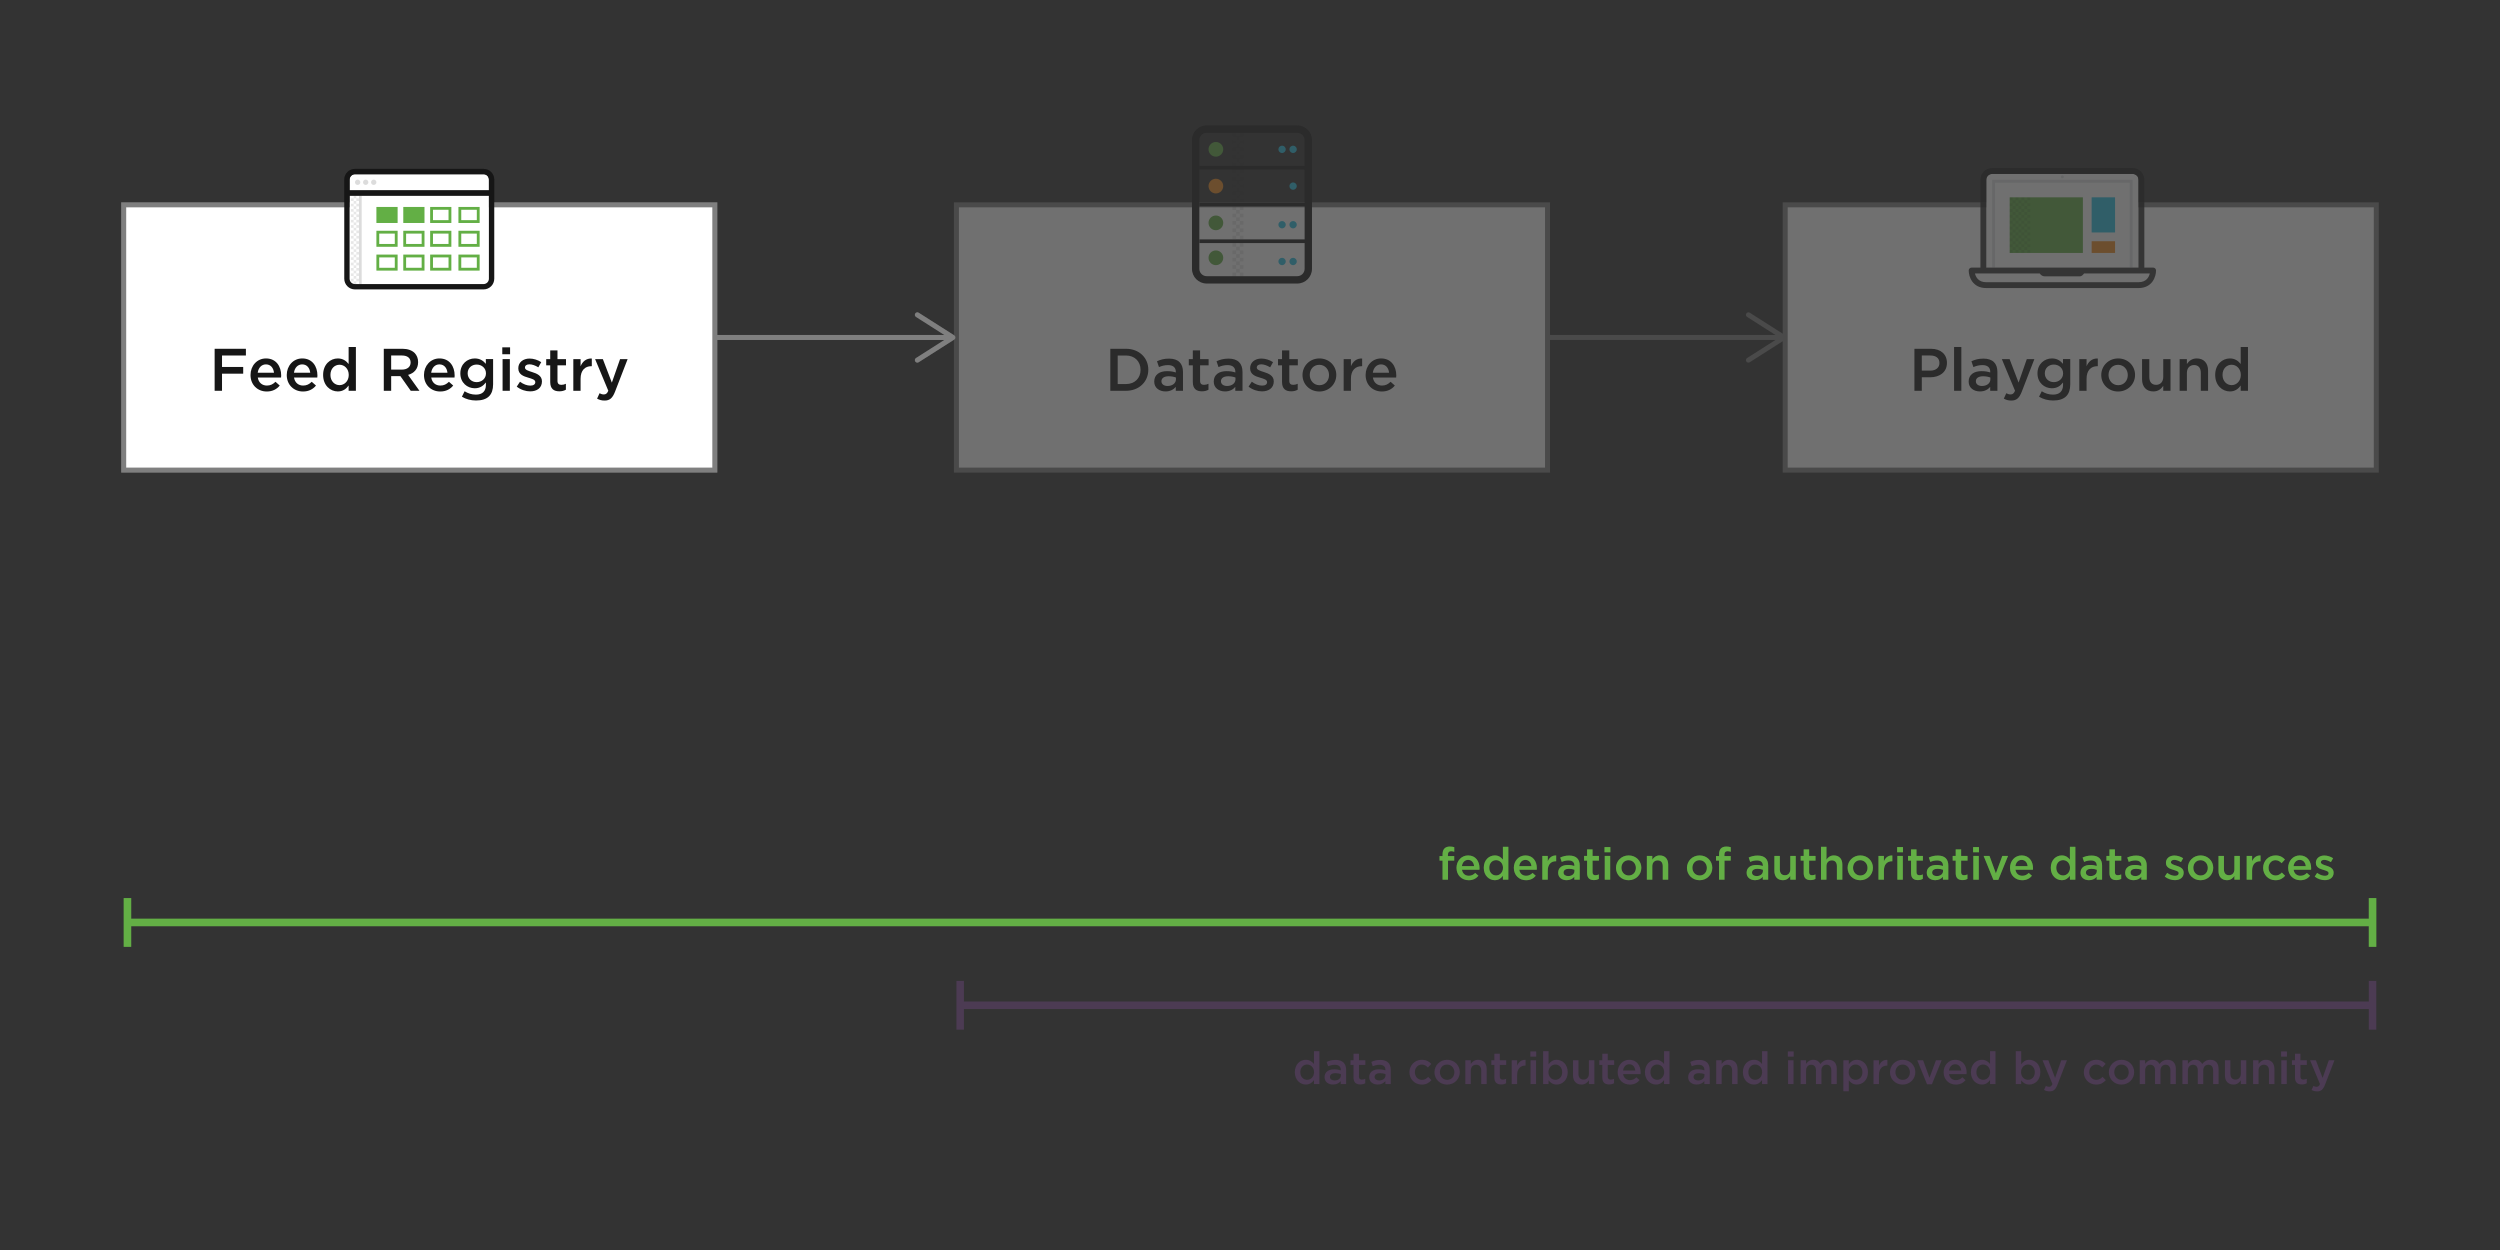 <?xml version="1.0" encoding="utf-8"?>
<!-- Generator: Adobe Illustrator 16.0.4, SVG Export Plug-In . SVG Version: 6.00 Build 0)  -->
<!DOCTYPE svg PUBLIC "-//W3C//DTD SVG 1.1//EN" "http://www.w3.org/Graphics/SVG/1.1/DTD/svg11.dtd">
<svg version="1.1" id="Layer_1" xmlns="http://www.w3.org/2000/svg" xmlns:xlink="http://www.w3.org/1999/xlink" x="0px" y="0px"
	 width="999.993px" height="500px" viewBox="0 0 999.993 500" enable-background="new 0 0 999.993 500" xml:space="preserve">
<rect x="0" y="0" width="999.993" height="500" fill="#333333" stroke="none"/>
<g opacity="0.3">
	
		<rect x="49.48" y="81.935" fill="#FFFFFF" stroke="#7F7F7F" stroke-width="2" stroke-miterlimit="10" width="236.447" height="106.103"/>
	<g>
		<path fill="#161616" d="M85.854,139.511h12.504v2.688h-9.553v4.584h8.473v2.688h-8.473v6.841h-2.951V139.511z"/>
		<path fill="#161616" d="M100.207,150.024v-0.049c0-3.624,2.568-6.601,6.193-6.601c4.031,0,6.072,3.169,6.072,6.817
			c0,0.264-0.023,0.527-0.049,0.815h-9.312c0.312,2.064,1.777,3.217,3.648,3.217c1.416,0,2.424-0.528,3.434-1.513l1.703,1.513
			c-1.199,1.439-2.855,2.376-5.184,2.376C103.039,156.601,100.207,153.937,100.207,150.024z M109.592,149.088
			c-0.191-1.872-1.295-3.336-3.215-3.336c-1.777,0-3.025,1.368-3.289,3.336H109.592z"/>
		<path fill="#161616" d="M114.703,150.024v-0.049c0-3.624,2.568-6.601,6.193-6.601c4.031,0,6.072,3.169,6.072,6.817
			c0,0.264-0.023,0.527-0.049,0.815h-9.312c0.312,2.064,1.777,3.217,3.648,3.217c1.416,0,2.424-0.528,3.434-1.513l1.703,1.513
			c-1.199,1.439-2.855,2.376-5.184,2.376C117.535,156.601,114.703,153.937,114.703,150.024z M124.088,149.088
			c-0.191-1.872-1.295-3.336-3.215-3.336c-1.777,0-3.025,1.368-3.289,3.336H124.088z"/>
		<path fill="#161616" d="M129.248,150v-0.048c0-4.2,2.855-6.577,5.881-6.577c2.088,0,3.408,1.057,4.32,2.232v-6.816h2.904v17.521
			h-2.904V154.2c-0.938,1.32-2.256,2.376-4.32,2.376C132.152,156.576,129.248,154.2,129.248,150z M139.496,150v-0.048
			c0-2.448-1.727-4.057-3.672-4.057c-1.992,0-3.648,1.536-3.648,4.057V150c0,2.448,1.68,4.057,3.648,4.057
			C137.77,154.057,139.496,152.424,139.496,150z"/>
		<path fill="#161616" d="M153.512,139.511H161c2.113,0,3.77,0.624,4.85,1.681c0.889,0.912,1.393,2.16,1.393,3.624v0.048
			c0,2.761-1.656,4.417-4.01,5.089l4.537,6.36h-3.48l-4.129-5.856h-0.047h-3.648v5.856h-2.953V139.511z M160.785,147.84
			c2.111,0,3.455-1.104,3.455-2.809v-0.048c0-1.8-1.295-2.784-3.479-2.784h-4.297v5.641H160.785z"/>
		<path fill="#161616" d="M169.592,150.024v-0.049c0-3.624,2.568-6.601,6.191-6.601c4.033,0,6.074,3.169,6.074,6.817
			c0,0.264-0.025,0.527-0.049,0.815h-9.312c0.312,2.064,1.775,3.217,3.648,3.217c1.416,0,2.424-0.528,3.432-1.513l1.705,1.513
			c-1.201,1.439-2.857,2.376-5.186,2.376C172.424,156.601,169.592,153.937,169.592,150.024z M178.977,149.088
			c-0.191-1.872-1.297-3.336-3.217-3.336c-1.775,0-3.023,1.368-3.287,3.336H178.977z"/>
		<path fill="#161616" d="M184.76,158.688l1.08-2.184c1.344,0.84,2.783,1.344,4.512,1.344c2.592,0,4.01-1.344,4.01-3.889v-0.983
			c-1.057,1.368-2.377,2.328-4.465,2.328c-2.977,0-5.762-2.208-5.762-5.929v-0.048c0-3.744,2.809-5.953,5.762-5.953
			c2.137,0,3.455,0.984,4.439,2.16v-1.896h2.904v10.081c0,2.136-0.551,3.72-1.607,4.776c-1.152,1.151-2.928,1.704-5.209,1.704
			C188.336,160.201,186.393,159.673,184.76,158.688z M194.385,149.376v-0.048c0-2.089-1.705-3.505-3.721-3.505s-3.6,1.393-3.6,3.48
			v0.048c0,2.089,1.607,3.505,3.6,3.505C192.68,152.856,194.385,151.416,194.385,149.376z"/>
		<path fill="#161616" d="M200.912,138.935h3.119v2.761h-3.119V138.935z M201.031,143.64h2.904v12.673h-2.904V143.64z"/>
		<path fill="#161616" d="M206.695,154.656l1.297-1.968c1.367,1.032,2.855,1.56,4.152,1.56c1.248,0,1.969-0.527,1.969-1.368v-0.048
			c0-0.984-1.346-1.32-2.834-1.776c-1.871-0.527-3.959-1.296-3.959-3.72v-0.048c0-2.4,1.992-3.864,4.512-3.864
			c1.584,0,3.312,0.552,4.656,1.439l-1.152,2.064c-1.223-0.744-2.52-1.2-3.576-1.2c-1.127,0-1.775,0.528-1.775,1.272v0.048
			c0,0.912,1.367,1.296,2.855,1.776c1.85,0.575,3.938,1.416,3.938,3.696v0.048c0,2.664-2.064,3.984-4.705,3.984
			C210.271,156.553,208.279,155.904,206.695,154.656z"/>
		<path fill="#161616" d="M220.088,152.809v-6.673h-1.607v-2.496h1.607v-3.48h2.904v3.48h3.408v2.496h-3.408v6.217
			c0,1.128,0.576,1.584,1.561,1.584c0.648,0,1.223-0.145,1.799-0.433v2.377c-0.719,0.407-1.535,0.647-2.615,0.647
			C221.6,156.528,220.088,155.593,220.088,152.809z"/>
		<path fill="#161616" d="M229.328,143.64h2.904v2.856c0.791-1.896,2.256-3.192,4.488-3.097v3.072h-0.168
			c-2.545,0-4.32,1.656-4.32,5.017v4.824h-2.904V143.64z"/>
		<path fill="#161616" d="M238.832,159.457l0.984-2.16c0.527,0.288,1.104,0.479,1.703,0.479c0.816,0,1.32-0.359,1.801-1.464
			l-5.281-12.673h3.098l3.6,9.408l3.289-9.408h3.023l-5.041,13.033c-1.008,2.592-2.135,3.552-4.176,3.552
			C240.607,160.225,239.719,159.937,238.832,159.457z"/>
	</g>
	
		<rect x="714.066" y="81.935" fill="#FFFFFF" stroke="#7F7F7F" stroke-width="2" stroke-miterlimit="10" width="236.447" height="106.103"/>
	<g>
		<path fill="#161616" d="M765.764,139.511h6.625c3.912,0,6.383,2.232,6.383,5.617v0.048c0,3.769-3.023,5.736-6.721,5.736h-3.336
			v5.4h-2.951V139.511z M772.148,148.248c2.232,0,3.623-1.248,3.623-3.001v-0.048c0-1.968-1.416-3-3.623-3h-3.434v6.049H772.148z"/>
		<path fill="#161616" d="M781.627,138.791h2.904v17.521h-2.904V138.791z"/>
		<path fill="#161616" d="M796.076,156.312v-1.561c-0.863,1.032-2.184,1.824-4.104,1.824c-2.4,0-4.514-1.368-4.514-3.912v-0.048
			c0-2.809,2.186-4.152,5.137-4.152c1.537,0,2.521,0.216,3.504,0.528v-0.24c0-1.752-1.104-2.712-3.119-2.712
			c-1.416,0-2.473,0.312-3.625,0.792l-0.791-2.328c1.391-0.624,2.76-1.057,4.824-1.057c3.744,0,5.568,1.969,5.568,5.353v7.513
			H796.076z M796.148,151.008c-0.744-0.288-1.775-0.504-2.904-0.504c-1.824,0-2.904,0.744-2.904,1.968v0.049
			c0,1.2,1.08,1.872,2.447,1.872c1.922,0,3.361-1.08,3.361-2.664V151.008z"/>
		<path fill="#161616" d="M801.523,159.457l0.984-2.16c0.527,0.288,1.104,0.479,1.703,0.479c0.816,0,1.32-0.359,1.801-1.464
			l-5.281-12.673h3.098l3.6,9.408l3.289-9.408h3.023l-5.041,13.033c-1.008,2.592-2.135,3.552-4.176,3.552
			C803.299,160.225,802.41,159.937,801.523,159.457z"/>
		<path fill="#161616" d="M815.613,158.688l1.08-2.184c1.344,0.84,2.783,1.344,4.512,1.344c2.592,0,4.01-1.344,4.01-3.889v-0.983
			c-1.057,1.368-2.377,2.328-4.465,2.328c-2.977,0-5.762-2.208-5.762-5.929v-0.048c0-3.744,2.809-5.953,5.762-5.953
			c2.137,0,3.455,0.984,4.439,2.16v-1.896h2.904v10.081c0,2.136-0.551,3.72-1.607,4.776c-1.152,1.151-2.928,1.704-5.209,1.704
			C819.189,160.201,817.246,159.673,815.613,158.688z M825.238,149.376v-0.048c0-2.089-1.705-3.505-3.721-3.505s-3.6,1.393-3.6,3.48
			v0.048c0,2.089,1.607,3.505,3.6,3.505C823.533,152.856,825.238,151.416,825.238,149.376z"/>
		<path fill="#161616" d="M831.717,143.64h2.904v2.856c0.793-1.896,2.256-3.192,4.488-3.097v3.072h-0.168
			c-2.543,0-4.32,1.656-4.32,5.017v4.824h-2.904V143.64z"/>
		<path fill="#161616" d="M840.5,150.048V150c0-3.624,2.881-6.625,6.768-6.625c3.889,0,6.746,2.952,6.746,6.577V150
			c0,3.601-2.881,6.601-6.793,6.601C843.355,156.601,840.5,153.648,840.5,150.048z M851.109,150.048V150
			c0-2.232-1.609-4.08-3.889-4.08c-2.328,0-3.816,1.824-3.816,4.032V150c0,2.208,1.607,4.08,3.863,4.08
			C849.621,154.08,851.109,152.232,851.109,150.048z"/>
		<path fill="#161616" d="M856.818,151.704v-8.064h2.904v7.2c0,1.969,0.984,3.097,2.713,3.097c1.68,0,2.857-1.177,2.857-3.145
			v-7.152h2.902v12.673h-2.902v-1.968c-0.816,1.199-1.992,2.231-3.961,2.231C858.475,156.576,856.818,154.656,856.818,151.704z"/>
		<path fill="#161616" d="M871.844,143.64h2.904v1.968c0.816-1.2,1.992-2.232,3.959-2.232c2.857,0,4.514,1.921,4.514,4.873v8.064
			h-2.904v-7.2c0-1.969-0.984-3.097-2.713-3.097c-1.68,0-2.855,1.176-2.855,3.145v7.152h-2.904V143.64z"/>
		<path fill="#161616" d="M886.074,150v-0.048c0-4.2,2.857-6.577,5.881-6.577c2.088,0,3.408,1.057,4.32,2.232v-6.816h2.904v17.521
			h-2.904V154.2c-0.936,1.32-2.256,2.376-4.32,2.376C888.979,156.576,886.074,154.2,886.074,150z M896.324,150v-0.048
			c0-2.448-1.729-4.057-3.672-4.057c-1.992,0-3.648,1.536-3.648,4.057V150c0,2.448,1.68,4.057,3.648,4.057
			C894.596,154.057,896.324,152.424,896.324,150z"/>
	</g>
	
		<rect x="382.564" y="81.935" fill="#FFFFFF" stroke="#7F7F7F" stroke-width="2" stroke-miterlimit="10" width="236.447" height="106.103"/>
	<g>
		<path fill="#161616" d="M444.123,139.511h6.264c5.281,0,8.93,3.625,8.93,8.354v0.048c0,4.729-3.648,8.4-8.93,8.4h-6.264V139.511z
			 M450.387,153.624c3.529,0,5.832-2.376,5.832-5.664v-0.048c0-3.289-2.303-5.713-5.832-5.713h-3.312v11.425H450.387z"/>
		<path fill="#161616" d="M470.307,156.312v-1.561c-0.863,1.032-2.184,1.824-4.104,1.824c-2.4,0-4.514-1.368-4.514-3.912v-0.048
			c0-2.809,2.186-4.152,5.137-4.152c1.537,0,2.521,0.216,3.504,0.528v-0.24c0-1.752-1.104-2.712-3.119-2.712
			c-1.416,0-2.473,0.312-3.625,0.792l-0.791-2.328c1.391-0.624,2.76-1.057,4.824-1.057c3.744,0,5.568,1.969,5.568,5.353v7.513
			H470.307z M470.379,151.008c-0.744-0.288-1.775-0.504-2.904-0.504c-1.824,0-2.904,0.744-2.904,1.968v0.049
			c0,1.2,1.08,1.872,2.447,1.872c1.922,0,3.361-1.08,3.361-2.664V151.008z"/>
		<path fill="#161616" d="M477.125,152.809v-6.673h-1.607v-2.496h1.607v-3.48h2.904v3.48h3.408v2.496h-3.408v6.217
			c0,1.128,0.576,1.584,1.561,1.584c0.648,0,1.223-0.145,1.799-0.433v2.377c-0.719,0.407-1.535,0.647-2.615,0.647
			C478.637,156.528,477.125,155.593,477.125,152.809z"/>
		<path fill="#161616" d="M494.117,156.312v-1.561c-0.863,1.032-2.184,1.824-4.104,1.824c-2.4,0-4.514-1.368-4.514-3.912v-0.048
			c0-2.809,2.186-4.152,5.137-4.152c1.537,0,2.521,0.216,3.504,0.528v-0.24c0-1.752-1.104-2.712-3.119-2.712
			c-1.416,0-2.473,0.312-3.625,0.792l-0.791-2.328c1.391-0.624,2.76-1.057,4.824-1.057c3.744,0,5.568,1.969,5.568,5.353v7.513
			H494.117z M494.189,151.008c-0.744-0.288-1.775-0.504-2.904-0.504c-1.824,0-2.904,0.744-2.904,1.968v0.049
			c0,1.2,1.08,1.872,2.447,1.872c1.922,0,3.361-1.08,3.361-2.664V151.008z"/>
		<path fill="#161616" d="M499.42,154.656l1.297-1.968c1.367,1.032,2.855,1.56,4.152,1.56c1.248,0,1.969-0.527,1.969-1.368v-0.048
			c0-0.984-1.346-1.32-2.832-1.776c-1.873-0.527-3.961-1.296-3.961-3.72v-0.048c0-2.4,1.992-3.864,4.512-3.864
			c1.584,0,3.312,0.552,4.656,1.439l-1.152,2.064c-1.223-0.744-2.52-1.2-3.576-1.2c-1.127,0-1.775,0.528-1.775,1.272v0.048
			c0,0.912,1.367,1.296,2.855,1.776c1.85,0.575,3.938,1.416,3.938,3.696v0.048c0,2.664-2.064,3.984-4.705,3.984
			C502.996,156.553,501.004,155.904,499.42,154.656z"/>
		<path fill="#161616" d="M512.812,152.809v-6.673h-1.607v-2.496h1.607v-3.48h2.904v3.48h3.408v2.496h-3.408v6.217
			c0,1.128,0.576,1.584,1.561,1.584c0.648,0,1.223-0.145,1.799-0.433v2.377c-0.719,0.407-1.535,0.647-2.615,0.647
			C514.324,156.528,512.812,155.593,512.812,152.809z"/>
		<path fill="#161616" d="M520.998,150.048V150c0-3.624,2.881-6.625,6.77-6.625s6.744,2.952,6.744,6.577V150
			c0,3.601-2.881,6.601-6.793,6.601C523.855,156.601,520.998,153.648,520.998,150.048z M531.607,150.048V150
			c0-2.232-1.607-4.08-3.889-4.08c-2.328,0-3.816,1.824-3.816,4.032V150c0,2.208,1.609,4.08,3.865,4.08
			C530.119,154.08,531.607,152.232,531.607,150.048z"/>
		<path fill="#161616" d="M537.463,143.64h2.904v2.856c0.791-1.896,2.256-3.192,4.488-3.097v3.072h-0.168
			c-2.545,0-4.32,1.656-4.32,5.017v4.824h-2.904V143.64z"/>
		<path fill="#161616" d="M546.244,150.024v-0.049c0-3.624,2.568-6.601,6.193-6.601c4.031,0,6.072,3.169,6.072,6.817
			c0,0.264-0.023,0.527-0.049,0.815h-9.312c0.312,2.064,1.777,3.217,3.648,3.217c1.416,0,2.424-0.528,3.434-1.513l1.703,1.513
			c-1.199,1.439-2.855,2.376-5.184,2.376C549.076,156.601,546.244,153.937,546.244,150.024z M555.629,149.088
			c-0.191-1.872-1.295-3.336-3.215-3.336c-1.777,0-3.025,1.368-3.289,3.336H555.629z"/>
	</g>
	<g>
		<g>
			
				<line fill="none" stroke="#7F7F7F" stroke-width="2" stroke-miterlimit="10" x1="285.928" y1="134.986" x2="379.762" y2="134.986"/>
			<g>
				<path fill="#7F7F7F" d="M366.093,144.586c-0.297-0.465-0.159-1.084,0.307-1.381l12.905-8.219l-12.905-8.219
					c-0.466-0.297-0.604-0.916-0.307-1.381s0.919-0.6,1.381-0.307l14.229,9.062c0.288,0.184,0.463,0.502,0.463,0.844
					s-0.175,0.66-0.463,0.844l-14.229,9.062c-0.166,0.105-0.353,0.156-0.536,0.156C366.607,145.049,366.284,144.885,366.093,144.586
					z"/>
			</g>
		</g>
	</g>
	<g>
		<g>
			
				<line fill="none" stroke="#7F7F7F" stroke-width="2" stroke-miterlimit="10" x1="618.359" y1="134.986" x2="712.193" y2="134.986"/>
			<g>
				<path fill="#7F7F7F" d="M698.524,144.586c-0.297-0.465-0.159-1.084,0.307-1.381l12.905-8.219l-12.905-8.219
					c-0.466-0.297-0.604-0.916-0.307-1.381s0.919-0.6,1.381-0.307l14.229,9.062c0.288,0.184,0.463,0.502,0.463,0.844
					s-0.175,0.66-0.463,0.844l-14.229,9.062c-0.166,0.105-0.353,0.156-0.536,0.156C699.039,145.049,698.716,144.885,698.524,144.586
					z"/>
			</g>
		</g>
	</g>
	<g>
		<path fill="#63AF45" d="M486.349,62.672c1.624,0,2.941-1.316,2.941-2.94s-1.317-2.941-2.941-2.941
			c-1.625,0-2.941,1.317-2.941,2.941S484.724,62.672,486.349,62.672 M486.349,86.205c-1.625,0-2.941,1.317-2.941,2.941
			s1.316,2.94,2.941,2.94c1.624,0,2.941-1.316,2.941-2.94S487.973,86.205,486.349,86.205 M486.349,100.176
			c-1.625,0-2.941,1.317-2.941,2.943c0,1.624,1.316,2.941,2.941,2.941c1.624,0,2.941-1.317,2.941-2.941
			C489.29,101.493,487.973,100.176,486.349,100.176"/>
		<path fill="#F08D21" d="M486.349,71.498c-1.625,0-2.941,1.316-2.941,2.94c0,1.625,1.316,2.941,2.941,2.941
			c1.624,0,2.941-1.316,2.941-2.941C489.29,72.814,487.973,71.498,486.349,71.498"/>
		<path fill="#29C2E4" d="M517.233,61.202c0.814,0,1.472-0.659,1.472-1.471c0-0.812-0.657-1.471-1.472-1.471
			c-0.812,0-1.47,0.658-1.47,1.471C515.764,60.543,516.422,61.202,517.233,61.202 M512.822,58.261c-0.813,0-1.471,0.658-1.471,1.471
			c0,0.812,0.657,1.471,1.471,1.471s1.471-0.659,1.471-1.471C514.293,58.919,513.636,58.261,512.822,58.261 M517.233,72.969
			c-0.812,0-1.47,0.657-1.47,1.47c0,0.813,0.658,1.472,1.47,1.472c0.814,0,1.472-0.658,1.472-1.472
			C518.705,73.626,518.048,72.969,517.233,72.969"/>
		<path fill="#29C2E4" d="M517.233,91.352c0.814,0,1.472-0.658,1.472-1.471c0-0.812-0.657-1.469-1.472-1.469
			c-0.812,0-1.47,0.657-1.47,1.469C515.764,90.693,516.422,91.352,517.233,91.352 M512.822,88.412c-0.813,0-1.471,0.657-1.471,1.469
			c0,0.812,0.657,1.471,1.471,1.471s1.471-0.658,1.471-1.471C514.293,89.069,513.636,88.412,512.822,88.412 M517.233,103.119
			c-0.812,0-1.47,0.658-1.47,1.469c0,0.813,0.658,1.473,1.47,1.473c0.814,0,1.472-0.659,1.472-1.473
			C518.705,103.777,518.048,103.119,517.233,103.119 M512.822,103.119c-0.813,0-1.471,0.658-1.471,1.469
			c0,0.813,0.657,1.473,1.471,1.473s1.471-0.659,1.471-1.473C514.293,103.777,513.636,103.119,512.822,103.119"/>
		<g opacity="0.102">
			<g>
				<defs>
					<rect id="SVGID_21_" x="492.967" y="53.112" width="4.412" height="57.36"/>
				</defs>
				<clipPath id="SVGID_2_">
					<use xlink:href="#SVGID_21_"  overflow="visible"/>
				</clipPath>
				<path clip-path="url(#SVGID_2_)" fill="#161616" d="M492.967,66.349h1.471v-1.47h-1.471V66.349z M494.438,67.82h1.47v-1.472
					h-1.47V67.82z M497.379,67.82h-1.472v1.471h1.472V67.82z M492.967,69.291h1.471V67.82h-1.471V69.291z M494.438,70.761h1.47
					v-1.47h-1.47V70.761z M497.379,70.761h-1.472v1.472h1.472V70.761z M492.967,72.232h1.471v-1.472h-1.471V72.232z M494.438,73.703
					h1.47v-1.471h-1.47V73.703z M497.379,64.879h-1.472v1.47h1.472V64.879z M492.967,75.173h1.471v-1.47h-1.471V75.173z
					 M494.438,76.645h1.47v-1.472h-1.47V76.645z M497.379,76.645h-1.472v1.471h1.472V76.645z M492.967,78.115h1.471v-1.471h-1.471
					V78.115z M494.438,79.586h1.47v-1.471h-1.47V79.586z M497.379,79.586h-1.472v1.471h1.472V79.586z M492.967,81.057h1.471v-1.471
					h-1.471V81.057z M494.438,82.527h1.47v-1.471h-1.47V82.527z M497.379,73.703h-1.472v1.47h1.472V73.703z M492.967,83.997h1.471
					v-1.47h-1.471V83.997z M494.438,85.469h1.47v-1.472h-1.47V85.469z M497.379,85.469h-1.472v1.471h1.472V85.469z M492.967,86.939
					h1.471v-1.471h-1.471V86.939z M494.438,88.412h1.47v-1.473h-1.47V88.412z M497.379,88.412h-1.472v1.469h1.472V88.412z
					 M492.967,89.881h1.471v-1.469h-1.471V89.881z M494.438,91.352h1.47v-1.471h-1.47V91.352z M497.379,82.527h-1.472v1.47h1.472
					V82.527z M492.967,92.824h1.471v-1.473h-1.471V92.824z M494.438,94.295h1.47v-1.471h-1.47V94.295z M497.379,94.295h-1.472v1.469
					h1.472V94.295z M492.967,95.764h1.471v-1.469h-1.471V95.764z M497.379,91.352h-1.472v1.473h1.472V91.352z M492.967,57.524h1.471
					v-1.471h-1.471V57.524z M495.907,57.524h-1.47v1.472h1.47V57.524z M497.379,58.996h-1.472v1.47h1.472V58.996z M492.967,60.466
					h1.471v-1.47h-1.471V60.466z M495.907,60.466h-1.47v1.471h1.47V60.466z M497.379,61.937h-1.472v1.472h1.472V61.937z
					 M492.967,63.408h1.471v-1.472h-1.471V63.408z M495.907,63.408h-1.47v1.471h1.47V63.408z M497.379,56.054h-1.472v1.471h1.472
					V56.054z M497.379,53.112h-1.472v1.471h1.472V53.112z M492.967,54.583h1.471v-1.471h-1.471V54.583z M495.907,54.583h-1.47v1.471
					h1.47V54.583z M494.438,97.236h1.47v-1.473h-1.47V97.236z M497.379,97.236h-1.472v1.469h1.472V97.236z M492.967,98.705h1.471
					v-1.469h-1.471V98.705z M494.438,100.176h1.47v-1.471h-1.47V100.176z M497.379,100.176h-1.472v1.473h1.472V100.176z
					 M492.967,101.648h1.471v-1.473h-1.471V101.648z M494.438,103.119h1.47v-1.471h-1.47V103.119z M492.967,104.588h1.471v-1.469
					h-1.471V104.588z M494.438,106.061h1.47v-1.473h-1.47V106.061z M497.379,103.119h-1.472v1.469h1.472V103.119z M492.967,107.531
					h1.471v-1.471h-1.471V107.531z M494.438,109.002h1.47v-1.471h-1.47V109.002z M497.379,109.002h-1.472v1.471h1.472V109.002z
					 M492.967,110.473h1.471v-1.471h-1.471V110.473z M497.379,106.061h-1.472v1.471h1.472V106.061z"/>
			</g>
		</g>
		<rect x="479.73" y="81.057" fill="#161616" width="42.651" height="1.471"/>
		<rect x="479.73" y="66.349" fill="#161616" width="42.651" height="1.472"/>
		<path fill="#161616" d="M479.73,97.236h42.521c0.293-0.5,0.609-0.992,0.957-1.473H479.73V97.236z"/>
		<path fill="#161616" d="M518.905,113.414c3.248,0,5.883-2.635,5.883-5.883V56.054c0-3.248-2.635-5.882-5.883-5.882h-36.234
			c-3.248,0-5.883,2.634-5.883,5.882v51.478c0,3.248,2.635,5.883,5.883,5.883H518.905z M482.671,110.473
			c-1.624,0-2.94-1.317-2.94-2.941V56.054c0-1.624,1.316-2.941,2.94-2.941h36.234c1.624,0,2.94,1.317,2.94,2.941v51.478
			c0,1.624-1.316,2.941-2.94,2.941H482.671z"/>
	</g>
	<g>
		<path fill="#FFFFFF" d="M855.388,71.909c0-0.16-0.154-0.759-0.188-0.911c-0.123-0.611-0.349-0.694-0.847-1.03
			c-0.374-0.252-0.825-0.399-1.308-0.399h-56.195c-0.486,0-0.938,0.147-1.311,0.399c-0.498,0.336-0.861,0.86-0.984,1.471
			c-0.032,0.152-0.047,0.311-0.047,0.471v35.122h60.879V71.909z M833.626,109.373c-0.424,0.585-1.008,1.171-1.654,1.171h-14.049
			c-0.865,0-1.611-0.473-2.019-1.171h-25.929c0.32,1.399,1.33,3.508,4.52,3.514l0.008-0.002h60.885l0.01,0.002
			c3.189-0.006,4.2-2.114,4.52-3.514H833.626z"/>
		<rect x="836.653" y="96.495" fill="#F08D21" width="9.365" height="4.683"/>
		<rect x="836.653" y="78.934" fill="#29C2E4" width="9.365" height="14.05"/>
		<rect x="803.872" y="78.934" fill="#63AF45" width="29.27" height="22.244"/>
		<g opacity="0.149">
			<g>
				<defs>
					<rect id="SVGID_23_" x="796.849" y="70.154" width="56.195" height="36.877"/>
				</defs>
				<clipPath id="SVGID_4_">
					<use xlink:href="#SVGID_23_"  overflow="visible"/>
				</clipPath>
				<path clip-path="url(#SVGID_4_)" fill="#323F4C" d="M796.849,71.909v35.122h1.17V73.08h53.854v33.951h1.172V71.909H796.849z
					 M824.946,71.324c0.324,0,0.585-0.262,0.585-0.586c0-0.323-0.261-0.584-0.585-0.584c-0.323,0-0.586,0.261-0.586,0.584
					C824.36,71.062,824.623,71.324,824.946,71.324"/>
			</g>
		</g>
		<g opacity="0.102">
			<g>
				<defs>
					<rect id="SVGID_25_" x="803.872" y="78.934" width="8.197" height="22.244"/>
				</defs>
				<clipPath id="SVGID_6_">
					<use xlink:href="#SVGID_25_"  overflow="visible"/>
				</clipPath>
				<path clip-path="url(#SVGID_6_)" fill="#161616" d="M807.386,78.934h-1.172v1.171h1.172V78.934z M803.872,80.104h1.172v-1.171
					h-1.172V80.104z M809.728,78.934h-1.171v1.171h1.171V78.934z M807.386,83.616h1.171v-1.171h-1.171V83.616z M808.557,82.445
					h1.171v-1.17h-1.171V82.445z M803.872,82.445h1.172v-1.17h-1.172V82.445z M806.214,82.445h-1.17v1.171h1.17V82.445z
					 M807.386,81.275h-1.172v1.17h1.172V81.275z M808.557,80.104h-1.171v1.171h1.171V80.104z M806.214,80.104h-1.17v1.171h1.17
					V80.104z M807.386,85.958h-1.172v1.171h1.172V85.958z M807.386,85.958h1.171v-1.171h-1.171V85.958z M808.557,84.787h1.171
					v-1.171h-1.171V84.787z M803.872,87.129h1.172v-1.171h-1.172V87.129z M806.214,84.787h-1.17v1.171h1.17V84.787z M807.386,83.616
					h-1.172v1.171h1.172V83.616z M808.557,87.129h1.171v-1.171h-1.171V87.129z M803.872,84.787h1.172v-1.171h-1.172V84.787z
					 M807.386,90.642h1.171V89.47h-1.171V90.642z M808.557,89.47h1.171v-1.171h-1.171V89.47z M803.872,89.47h1.172v-1.171h-1.172
					V89.47z M806.214,89.47h-1.17v1.172h1.17V89.47z M807.386,88.299h-1.172v1.171h1.172V88.299z M807.386,88.299h1.171v-1.17
					h-1.171V88.299z M806.214,87.129h-1.17v1.17h1.17V87.129z M807.386,92.983h-1.172v1.171h1.172V92.983z M807.386,92.983h1.171
					v-1.172h-1.171V92.983z M808.557,91.812h1.171v-1.17h-1.171V91.812z M803.872,94.154h1.172v-1.171h-1.172V94.154z
					 M806.214,91.812h-1.17v1.172h1.17V91.812z M807.386,90.642h-1.172v1.17h1.172V90.642z M808.557,94.154h1.171v-1.171h-1.171
					V94.154z M803.872,91.812h1.172v-1.17h-1.172V91.812z M807.386,97.666h1.171v-1.171h-1.171V97.666z M808.557,96.495h1.171
					v-1.171h-1.171V96.495z M803.872,96.495h1.172v-1.171h-1.172V96.495z M806.214,96.495h-1.17v1.171h1.17V96.495z M807.386,95.324
					h-1.172v1.171h1.172V95.324z M807.386,95.324h1.171v-1.17h-1.171V95.324z M806.214,94.154h-1.17v1.17h1.17V94.154z
					 M806.214,101.178h1.172v-1.17h-1.172V101.178z M807.386,100.008h1.171v-1.171h-1.171V100.008z M808.557,98.837h1.171v-1.171
					h-1.171V98.837z M803.872,101.178h1.172v-1.17h-1.172V101.178z M805.044,100.008h1.17v-1.171h-1.17V100.008z M806.214,98.837
					h1.172v-1.171h-1.172V98.837z M808.557,101.178h1.171v-1.17h-1.171V101.178z M803.872,98.837h1.172v-1.171h-1.172V98.837z
					 M812.069,78.934h-1.172v1.171h1.172V78.934z M809.728,83.616h1.17v-1.171h-1.17V83.616z M812.069,81.275h-1.172v1.17h1.172
					V81.275z M809.728,81.275h1.17v-1.171h-1.17V81.275z M809.728,85.958h1.17v-1.171h-1.17V85.958z M812.069,83.616h-1.172v1.171
					h1.172V83.616z M812.069,85.958h-1.172v1.171h1.172V85.958z M809.728,90.642h1.17V89.47h-1.17V90.642z M812.069,88.299h-1.172
					v1.171h1.172V88.299z M809.728,88.299h1.17v-1.17h-1.17V88.299z M809.728,92.983h1.17v-1.172h-1.17V92.983z M812.069,90.642
					h-1.172v1.17h1.172V90.642z M812.069,92.983h-1.172v1.171h1.172V92.983z M809.728,97.666h1.17v-1.171h-1.17V97.666z
					 M812.069,95.324h-1.172v1.171h1.172V95.324z M809.728,95.324h1.17v-1.17h-1.17V95.324z M809.728,100.008h1.17v-1.171h-1.17
					V100.008z M812.069,97.666h-1.172v1.171h1.172V97.666z M812.069,100.008h-1.172v1.17h1.172V100.008z"/>
			</g>
		</g>
		<g opacity="0.851">
			<g>
				<defs>
					<rect id="SVGID_27_" x="787.483" y="67.227" width="74.927" height="48"/>
				</defs>
				<clipPath id="SVGID_8_">
					<use xlink:href="#SVGID_27_"  overflow="visible"/>
				</clipPath>
				<path clip-path="url(#SVGID_8_)" fill="#161616" d="M862.41,108.202c0-0.646-0.524-1.171-1.171-1.171h-3.512V71.909
					c0-2.586-2.098-4.683-4.684-4.683h-56.195c-2.586,0-4.684,2.097-4.684,4.683v35.122h-3.512c-0.646,0-1.17,0.524-1.17,1.171
					v0.005l0,0c0,2.43,1.468,7.021,7.023,7.021v-0.001h60.879v0.001c5.557,0,7.024-4.591,7.024-7.021h-0.003l0.003-0.002
					 M794.507,71.909c0-1.292,1.051-2.341,2.342-2.341h56.195c1.295,0,2.342,1.049,2.342,2.341v35.122h-60.879V71.909z
					 M855.397,112.887l-0.008-0.002h-60.883l-0.012,0.002c-3.191-0.006-4.199-2.114-4.52-3.514h25.93
					c0.406,0.696,1.152,1.171,2.018,1.171h14.048c0.647,0,1.231-0.586,1.655-1.171h26.291
					C859.598,110.772,858.587,112.881,855.397,112.887"/>
			</g>
		</g>
	</g>
	<g>
		<path fill="#FFFFFF" d="M139.845,111.481c0,0.444,0.137,0.855,0.366,1.198c0.31,0.456,0.788,0.787,1.345,0.9
			c0.141,0.029,0.284,0.045,0.434,0.045h53.57V78.268h-55.715V111.481z M195.194,70.641c-0.309-0.456-0.787-0.787-1.344-0.9
			c-0.141-0.029-0.285-0.045-0.434-0.045h-51.428c-0.149,0-0.293,0.016-0.434,0.045c-0.557,0.113-1.035,0.444-1.345,0.9
			c-0.229,0.342-0.366,0.756-0.366,1.198v4.286h55.715v-4.286C195.56,71.396,195.425,70.982,195.194,70.641"/>
		<g opacity="0.149">
			<rect x="143.597" y="78.268" fill="#161616" width="1.07" height="35.357"/>
			<path fill="#161616" d="M143.062,71.839c-0.594,0-1.072,0.48-1.072,1.071c0,0.592,0.479,1.072,1.072,1.072
				c0.59,0,1.07-0.48,1.07-1.072C144.132,72.319,143.651,71.839,143.062,71.839"/>
			<path fill="#161616" d="M146.274,71.839c-0.592,0-1.071,0.48-1.071,1.071c0,0.592,0.479,1.072,1.071,1.072
				s1.072-0.48,1.072-1.072C147.347,72.319,146.866,71.839,146.274,71.839"/>
			<path fill="#161616" d="M149.489,71.839c-0.592,0-1.072,0.48-1.072,1.071c0,0.592,0.48,1.072,1.072,1.072s1.07-0.48,1.07-1.072
				C150.56,72.319,150.081,71.839,149.489,71.839"/>
		</g>
		<g opacity="0.102">
			<g>
				<defs>
					<rect id="SVGID_29_" x="140.382" y="78.268" width="3.213" height="35.357"/>
				</defs>
				<clipPath id="SVGID_10_">
					<use xlink:href="#SVGID_29_"  overflow="visible"/>
				</clipPath>
				<path clip-path="url(#SVGID_10_)" fill="#161616" d="M140.382,108.268h1.071v-1.072h-1.071V108.268z M141.453,105.053h1.072
					v-1.071h-1.072V105.053z M140.382,106.125h1.071v-1.072h-1.071V106.125z M140.382,103.981h1.071v-1.071h-1.071V103.981z
					 M141.453,107.195h1.072v-1.07h-1.072V107.195z M140.382,112.554h1.071v-1.072h-1.071V112.554z M143.595,109.338h-1.069v1.072
					h1.069V109.338z M143.595,105.053h-1.069v1.072h1.069V105.053z M143.595,107.195h-1.069v1.072h1.069V107.195z M143.595,102.91
					h-1.069v1.071h1.069V102.91z M143.595,100.767h-1.069v1.072h1.069V100.767z M140.382,110.41h1.071v-1.072h-1.071V110.41z
					 M141.453,111.481h1.072v-1.071h-1.072V111.481z M141.453,109.338h1.072v-1.07h-1.072V109.338z M141.453,102.91h1.072v-1.071
					h-1.072V102.91z M143.595,111.481h-1.069v1.072h1.069V111.481z M141.453,113.625h1.072v-1.071h-1.072V113.625z M140.382,86.839
					h1.071v-1.072h-1.071V86.839z M143.595,98.625h-1.069v1.07h1.069V98.625z M141.453,90.053h1.072v-1.07h-1.072V90.053z
					 M141.453,87.91h1.072v-1.071h-1.072V87.91z M143.595,94.339h-1.069v1.071h1.069V94.339z M140.382,88.982h1.071V87.91h-1.071
					V88.982z M143.595,96.481h-1.069v1.072h1.069V96.481z M143.595,85.767h-1.069v1.072h1.069V85.767z M143.595,87.91h-1.069v1.072
					h1.069V87.91z M143.595,90.053h-1.069v1.072h1.069V90.053z M143.595,92.195h-1.069v1.072h1.069V92.195z M141.453,94.339h1.072
					v-1.071h-1.072V94.339z M141.453,96.481h1.072V95.41h-1.072V96.481z M140.382,91.125h1.071v-1.072h-1.071V91.125z
					 M140.382,97.554h1.071v-1.072h-1.071V97.554z M141.453,100.767h1.072v-1.071h-1.072V100.767z M140.382,99.695h1.071v-1.07
					h-1.071V99.695z M141.453,98.625h1.072v-1.071h-1.072V98.625z M140.382,95.41h1.071v-1.071h-1.071V95.41z M140.382,93.268h1.071
					v-1.072h-1.071V93.268z M141.453,92.195h1.072v-1.07h-1.072V92.195z M140.382,101.839h1.071v-1.072h-1.071V101.839z
					 M143.595,81.481h-1.069v1.072h1.069V81.481z M143.595,83.625h-1.069v1.07h1.069V83.625z M140.382,80.41h1.071v-1.071h-1.071
					V80.41z M142.525,78.268h-1.072v1.071h1.072V78.268z M143.595,79.339h-1.069v1.071h1.069V79.339z M141.453,81.481h1.072V80.41
					h-1.072V81.481z M141.453,85.767h1.072v-1.071h-1.072V85.767z M140.382,82.554h1.071v-1.072h-1.071V82.554z M140.382,84.695
					h1.071v-1.07h-1.071V84.695z M141.453,83.625h1.072v-1.071h-1.072V83.625z"/>
			</g>
		</g>
		<path fill="#161616" d="M193.417,67.554h-51.428c-2.367,0-4.286,1.918-4.286,4.285v39.643c0,2.367,1.919,4.285,4.286,4.285h51.428
			c2.367,0,4.286-1.918,4.286-4.285V71.839C197.703,69.472,195.784,67.554,193.417,67.554 M141.989,113.625
			c-1.184,0-2.145-0.96-2.145-2.144V78.268h55.715v33.214c0,1.184-0.959,2.144-2.143,2.144H141.989z M195.56,76.125h-55.715v-4.286
			c0-1.184,0.961-2.144,2.145-2.144h51.428c1.184,0,2.143,0.96,2.143,2.144V76.125z"/>
		<rect x="137.703" y="67.554" fill="none" width="60" height="48.213"/>
		<rect x="150.56" y="82.779" fill="#63AF45" width="8.486" height="6.412"/>
		<rect x="161.31" y="82.779" fill="#63AF45" width="8.486" height="6.412"/>
		<path fill="#63AF45" d="M179.413,83.91v4.15h-6.223v-4.15H179.413 M180.544,82.779h-8.484v6.412h8.484V82.779L180.544,82.779z"/>
		<path fill="#63AF45" d="M157.915,93.437v4.149h-6.223v-4.149H157.915 M159.046,92.306h-8.486v6.413h8.486V92.306L159.046,92.306z"
			/>
		<path fill="#63AF45" d="M168.665,93.437v4.149h-6.225v-4.149H168.665 M169.796,92.306h-8.486v6.413h8.486V92.306L169.796,92.306z"
			/>
		<path fill="#63AF45" d="M179.413,93.437v4.149h-6.223v-4.149H179.413 M180.544,92.306h-8.484v6.413h8.484V92.306L180.544,92.306z"
			/>
		<path fill="#63AF45" d="M157.915,102.963v4.149h-6.223v-4.149H157.915 M159.046,101.832h-8.486v6.412h8.486V101.832
			L159.046,101.832z"/>
		<path fill="#63AF45" d="M168.665,102.963v4.149h-6.225v-4.149H168.665 M169.796,101.832h-8.486v6.412h8.486V101.832
			L169.796,101.832z"/>
		<path fill="#63AF45" d="M179.413,102.963v4.149h-6.223v-4.149H179.413 M180.544,101.832h-8.484v6.412h8.484V101.832
			L180.544,101.832z"/>
		<path fill="#63AF45" d="M190.725,83.91v4.15h-6.223v-4.15H190.725 M191.855,82.779h-8.485v6.412h8.485V82.779L191.855,82.779z"/>
		<path fill="#63AF45" d="M190.725,93.437v4.149h-6.223v-4.149H190.725 M191.855,92.306h-8.485v6.413h8.485V92.306L191.855,92.306z"
			/>
		<path fill="#63AF45" d="M190.725,102.963v4.149h-6.223v-4.149H190.725 M191.855,101.832h-8.485v6.412h8.485V101.832
			L191.855,101.832z"/>
	</g>
	<g>
		<g>
			<path fill="#63AF45" d="M577.019,344.238h-1.206v-1.818h1.206v-0.684c0-1.062,0.271-1.854,0.774-2.359
				c0.504-0.504,1.206-0.756,2.143-0.756c0.756,0,1.278,0.108,1.765,0.252v1.837c-0.433-0.145-0.811-0.234-1.278-0.234
				c-0.828,0-1.261,0.45-1.261,1.44v0.522h2.521v1.8h-2.484v7.635h-2.179V344.238z"/>
			<path fill="#63AF45" d="M582.599,347.155v-0.036c0-2.719,1.926-4.951,4.645-4.951c3.025,0,4.556,2.377,4.556,5.113
				c0,0.198-0.018,0.396-0.036,0.612h-6.985c0.233,1.549,1.332,2.413,2.736,2.413c1.062,0,1.818-0.396,2.575-1.135l1.278,1.135
				c-0.9,1.08-2.143,1.782-3.89,1.782C584.723,352.089,582.599,350.091,582.599,347.155z M589.639,346.453
				c-0.145-1.404-0.973-2.502-2.413-2.502c-1.332,0-2.269,1.025-2.467,2.502H589.639z"/>
			<path fill="#63AF45" d="M593.505,347.138v-0.036c0-3.15,2.144-4.934,4.412-4.934c1.566,0,2.557,0.792,3.24,1.675v-5.113h2.179
				v13.144h-2.179v-1.584c-0.702,0.99-1.692,1.782-3.24,1.782C595.684,352.071,593.505,350.289,593.505,347.138z M601.193,347.138
				v-0.036c0-1.837-1.296-3.043-2.755-3.043c-1.494,0-2.736,1.152-2.736,3.043v0.036c0,1.837,1.26,3.043,2.736,3.043
				C599.897,350.181,601.193,348.956,601.193,347.138z"/>
			<path fill="#63AF45" d="M605.53,347.155v-0.036c0-2.719,1.926-4.951,4.645-4.951c3.025,0,4.556,2.377,4.556,5.113
				c0,0.198-0.018,0.396-0.036,0.612h-6.985c0.233,1.549,1.332,2.413,2.736,2.413c1.062,0,1.818-0.396,2.575-1.135l1.278,1.135
				c-0.9,1.08-2.143,1.782-3.89,1.782C607.654,352.089,605.53,350.091,605.53,347.155z M612.57,346.453
				c-0.145-1.404-0.973-2.502-2.413-2.502c-1.332,0-2.269,1.025-2.467,2.502H612.57z"/>
			<path fill="#63AF45" d="M616.923,342.366h2.179v2.143c0.595-1.423,1.692-2.395,3.367-2.322v2.305h-0.126
				c-1.908,0-3.241,1.242-3.241,3.763v3.619h-2.179V342.366z"/>
			<path fill="#63AF45" d="M629.726,351.873v-1.17c-0.648,0.773-1.639,1.368-3.079,1.368c-1.801,0-3.385-1.026-3.385-2.935v-0.036
				c0-2.107,1.638-3.115,3.853-3.115c1.152,0,1.891,0.162,2.629,0.396v-0.181c0-1.314-0.828-2.034-2.341-2.034
				c-1.062,0-1.854,0.233-2.719,0.594l-0.594-1.746c1.044-0.469,2.07-0.792,3.619-0.792c2.809,0,4.177,1.476,4.177,4.015v5.636
				H629.726z M629.779,347.894c-0.559-0.216-1.332-0.378-2.179-0.378c-1.368,0-2.179,0.559-2.179,1.477v0.036
				c0,0.9,0.811,1.404,1.837,1.404c1.44,0,2.521-0.811,2.521-1.999V347.894z"/>
			<path fill="#63AF45" d="M634.836,349.244v-5.006h-1.206v-1.872h1.206v-2.61h2.179v2.61h2.557v1.872h-2.557v4.664
				c0,0.846,0.433,1.188,1.171,1.188c0.485,0,0.918-0.108,1.35-0.324v1.782c-0.54,0.307-1.152,0.486-1.962,0.486
				C635.971,352.035,634.836,351.333,634.836,349.244z"/>
			<path fill="#63AF45" d="M641.803,338.837h2.341v2.071h-2.341V338.837z M641.893,342.366h2.179v9.507h-2.179V342.366z"/>
			<path fill="#63AF45" d="M646.392,347.174v-0.036c0-2.719,2.16-4.97,5.077-4.97s5.06,2.215,5.06,4.934v0.036
				c0,2.701-2.161,4.951-5.096,4.951C648.534,352.089,646.392,349.874,646.392,347.174z M654.35,347.174v-0.036
				c0-1.675-1.206-3.061-2.917-3.061c-1.746,0-2.862,1.368-2.862,3.024v0.036c0,1.656,1.206,3.061,2.898,3.061
				C653.233,350.198,654.35,348.812,654.35,347.174z"/>
			<path fill="#63AF45" d="M658.739,342.366h2.179v1.477c0.612-0.9,1.494-1.675,2.971-1.675c2.143,0,3.386,1.44,3.386,3.655v6.05
				h-2.179v-5.401c0-1.477-0.738-2.323-2.035-2.323c-1.26,0-2.143,0.883-2.143,2.359v5.365h-2.179V342.366z"/>
			<path fill="#63AF45" d="M674.778,347.174v-0.036c0-2.719,2.16-4.97,5.077-4.97s5.06,2.215,5.06,4.934v0.036
				c0,2.701-2.161,4.951-5.096,4.951C676.921,352.089,674.778,349.874,674.778,347.174z M682.736,347.174v-0.036
				c0-1.675-1.206-3.061-2.917-3.061c-1.746,0-2.862,1.368-2.862,3.024v0.036c0,1.656,1.206,3.061,2.898,3.061
				C681.62,350.198,682.736,348.812,682.736,347.174z"/>
			<path fill="#63AF45" d="M687.612,344.238h-1.206v-1.818h1.206v-0.684c0-1.062,0.271-1.854,0.774-2.359
				c0.504-0.504,1.206-0.756,2.143-0.756c0.756,0,1.278,0.108,1.765,0.252v1.837c-0.433-0.145-0.811-0.234-1.278-0.234
				c-0.828,0-1.261,0.45-1.261,1.44v0.522h2.521v1.8h-2.484v7.635h-2.179V344.238z"/>
			<path fill="#63AF45" d="M705.108,351.873v-1.17c-0.648,0.773-1.639,1.368-3.079,1.368c-1.801,0-3.385-1.026-3.385-2.935v-0.036
				c0-2.107,1.638-3.115,3.853-3.115c1.152,0,1.891,0.162,2.629,0.396v-0.181c0-1.314-0.828-2.034-2.341-2.034
				c-1.062,0-1.854,0.233-2.719,0.594l-0.594-1.746c1.044-0.469,2.07-0.792,3.619-0.792c2.809,0,4.177,1.476,4.177,4.015v5.636
				H705.108z M705.162,347.894c-0.559-0.216-1.332-0.378-2.179-0.378c-1.368,0-2.179,0.559-2.179,1.477v0.036
				c0,0.9,0.811,1.404,1.837,1.404c1.44,0,2.521-0.811,2.521-1.999V347.894z"/>
			<path fill="#63AF45" d="M709.751,348.416v-6.05h2.179v5.401c0,1.477,0.738,2.323,2.034,2.323c1.261,0,2.143-0.883,2.143-2.359
				v-5.365h2.179v9.507h-2.179v-1.477c-0.612,0.9-1.494,1.675-2.971,1.675C710.993,352.071,709.751,350.631,709.751,348.416z"/>
			<path fill="#63AF45" d="M721.469,349.244v-5.006h-1.206v-1.872h1.206v-2.61h2.179v2.61h2.557v1.872h-2.557v4.664
				c0,0.846,0.433,1.188,1.171,1.188c0.485,0,0.918-0.108,1.35-0.324v1.782c-0.54,0.307-1.152,0.486-1.962,0.486
				C722.604,352.035,721.469,351.333,721.469,349.244z"/>
			<path fill="#63AF45" d="M728.397,338.729h2.179v5.113c0.612-0.9,1.494-1.675,2.971-1.675c2.143,0,3.386,1.44,3.386,3.655v6.05
				h-2.179v-5.401c0-1.477-0.738-2.323-2.035-2.323c-1.26,0-2.143,0.883-2.143,2.359v5.365h-2.179V338.729z"/>
			<path fill="#63AF45" d="M739.036,347.174v-0.036c0-2.719,2.16-4.97,5.077-4.97s5.06,2.215,5.06,4.934v0.036
				c0,2.701-2.161,4.951-5.096,4.951C741.179,352.089,739.036,349.874,739.036,347.174z M746.994,347.174v-0.036
				c0-1.675-1.206-3.061-2.917-3.061c-1.746,0-2.862,1.368-2.862,3.024v0.036c0,1.656,1.206,3.061,2.898,3.061
				C745.878,350.198,746.994,348.812,746.994,347.174z"/>
			<path fill="#63AF45" d="M751.384,342.366h2.179v2.143c0.595-1.423,1.692-2.395,3.367-2.322v2.305h-0.126
				c-1.908,0-3.241,1.242-3.241,3.763v3.619h-2.179V342.366z"/>
			<path fill="#63AF45" d="M758.854,338.837h2.341v2.071h-2.341V338.837z M758.943,342.366h2.179v9.507h-2.179V342.366z"/>
			<path fill="#63AF45" d="M764.416,349.244v-5.006h-1.206v-1.872h1.206v-2.61h2.179v2.61h2.557v1.872h-2.557v4.664
				c0,0.846,0.433,1.188,1.171,1.188c0.485,0,0.918-0.108,1.35-0.324v1.782c-0.54,0.307-1.152,0.486-1.962,0.486
				C765.551,352.035,764.416,351.333,764.416,349.244z"/>
			<path fill="#63AF45" d="M777.161,351.873v-1.17c-0.648,0.773-1.639,1.368-3.079,1.368c-1.801,0-3.385-1.026-3.385-2.935v-0.036
				c0-2.107,1.638-3.115,3.853-3.115c1.152,0,1.891,0.162,2.629,0.396v-0.181c0-1.314-0.828-2.034-2.341-2.034
				c-1.062,0-1.854,0.233-2.719,0.594l-0.594-1.746c1.044-0.469,2.07-0.792,3.619-0.792c2.809,0,4.177,1.476,4.177,4.015v5.636
				H777.161z M777.215,347.894c-0.559-0.216-1.332-0.378-2.179-0.378c-1.368,0-2.179,0.559-2.179,1.477v0.036
				c0,0.9,0.811,1.404,1.837,1.404c1.44,0,2.521-0.811,2.521-1.999V347.894z"/>
			<path fill="#63AF45" d="M782.273,349.244v-5.006h-1.206v-1.872h1.206v-2.61h2.179v2.61h2.557v1.872h-2.557v4.664
				c0,0.846,0.433,1.188,1.171,1.188c0.485,0,0.918-0.108,1.35-0.324v1.782c-0.54,0.307-1.152,0.486-1.962,0.486
				C783.408,352.035,782.273,351.333,782.273,349.244z"/>
			<path fill="#63AF45" d="M789.238,338.837h2.341v2.071h-2.341V338.837z M789.328,342.366h2.179v9.507h-2.179V342.366z"/>
			<path fill="#63AF45" d="M793.45,342.366h2.341l2.557,6.986l2.575-6.986h2.286l-3.889,9.579h-1.963L793.45,342.366z"/>
			<path fill="#63AF45" d="M803.998,347.155v-0.036c0-2.719,1.926-4.951,4.645-4.951c3.025,0,4.556,2.377,4.556,5.113
				c0,0.198-0.018,0.396-0.036,0.612h-6.986c0.234,1.549,1.333,2.413,2.737,2.413c1.062,0,1.818-0.396,2.575-1.135l1.278,1.135
				c-0.9,1.08-2.143,1.782-3.89,1.782C806.122,352.089,803.998,350.091,803.998,347.155z M811.038,346.453
				c-0.145-1.404-0.973-2.502-2.413-2.502c-1.332,0-2.269,1.025-2.467,2.502H811.038z"/>
			<path fill="#63AF45" d="M820.305,347.138v-0.036c0-3.15,2.143-4.934,4.412-4.934c1.566,0,2.557,0.792,3.24,1.675v-5.113h2.179
				v13.144h-2.179v-1.584c-0.702,0.99-1.692,1.782-3.24,1.782C822.483,352.071,820.305,350.289,820.305,347.138z M827.993,347.138
				v-0.036c0-1.837-1.296-3.043-2.755-3.043c-1.494,0-2.736,1.152-2.736,3.043v0.036c0,1.837,1.26,3.043,2.736,3.043
				C826.697,350.181,827.993,348.956,827.993,347.138z"/>
			<path fill="#63AF45" d="M838.667,351.873v-1.17c-0.648,0.773-1.639,1.368-3.079,1.368c-1.801,0-3.385-1.026-3.385-2.935v-0.036
				c0-2.107,1.638-3.115,3.853-3.115c1.152,0,1.891,0.162,2.629,0.396v-0.181c0-1.314-0.828-2.034-2.341-2.034
				c-1.062,0-1.854,0.233-2.719,0.594l-0.594-1.746c1.044-0.469,2.07-0.792,3.619-0.792c2.809,0,4.177,1.476,4.177,4.015v5.636
				H838.667z M838.721,347.894c-0.559-0.216-1.332-0.378-2.179-0.378c-1.368,0-2.179,0.559-2.179,1.477v0.036
				c0,0.9,0.811,1.404,1.837,1.404c1.44,0,2.521-0.811,2.521-1.999V347.894z"/>
			<path fill="#63AF45" d="M843.778,349.244v-5.006h-1.206v-1.872h1.206v-2.61h2.179v2.61h2.557v1.872h-2.557v4.664
				c0,0.846,0.433,1.188,1.171,1.188c0.485,0,0.918-0.108,1.35-0.324v1.782c-0.54,0.307-1.152,0.486-1.962,0.486
				C844.913,352.035,843.778,351.333,843.778,349.244z"/>
			<path fill="#63AF45" d="M856.524,351.873v-1.17c-0.648,0.773-1.639,1.368-3.079,1.368c-1.801,0-3.385-1.026-3.385-2.935v-0.036
				c0-2.107,1.638-3.115,3.853-3.115c1.152,0,1.891,0.162,2.629,0.396v-0.181c0-1.314-0.828-2.034-2.341-2.034
				c-1.062,0-1.854,0.233-2.719,0.594l-0.594-1.746c1.044-0.469,2.07-0.792,3.619-0.792c2.809,0,4.177,1.476,4.177,4.015v5.636
				H856.524z M856.578,347.894c-0.559-0.216-1.332-0.378-2.179-0.378c-1.368,0-2.179,0.559-2.179,1.477v0.036
				c0,0.9,0.811,1.404,1.837,1.404c1.44,0,2.521-0.811,2.521-1.999V347.894z"/>
			<path fill="#63AF45" d="M865.898,350.631l0.973-1.477c1.026,0.774,2.143,1.17,3.115,1.17c0.936,0,1.477-0.396,1.477-1.026v-0.035
				c0-0.738-1.009-0.991-2.125-1.333c-1.404-0.396-2.971-0.972-2.971-2.791v-0.035c0-1.801,1.494-2.899,3.385-2.899
				c1.188,0,2.484,0.414,3.493,1.08l-0.864,1.549c-0.918-0.559-1.891-0.9-2.683-0.9c-0.847,0-1.333,0.396-1.333,0.954v0.036
				c0,0.685,1.026,0.973,2.143,1.333c1.387,0.432,2.953,1.062,2.953,2.772v0.036c0,1.998-1.548,2.988-3.529,2.988
				C868.582,352.053,867.087,351.567,865.898,350.631z"/>
			<path fill="#63AF45" d="M875.151,347.174v-0.036c0-2.719,2.16-4.97,5.077-4.97s5.06,2.215,5.06,4.934v0.036
				c0,2.701-2.161,4.951-5.096,4.951C877.294,352.089,875.151,349.874,875.151,347.174z M883.109,347.174v-0.036
				c0-1.675-1.206-3.061-2.917-3.061c-1.746,0-2.862,1.368-2.862,3.024v0.036c0,1.656,1.206,3.061,2.898,3.061
				C881.993,350.198,883.109,348.812,883.109,347.174z"/>
			<path fill="#63AF45" d="M887.392,348.416v-6.05h2.179v5.401c0,1.477,0.738,2.323,2.034,2.323c1.261,0,2.143-0.883,2.143-2.359
				v-5.365h2.179v9.507h-2.179v-1.477c-0.612,0.9-1.494,1.675-2.971,1.675C888.634,352.071,887.392,350.631,887.392,348.416z"/>
			<path fill="#63AF45" d="M898.659,342.366h2.179v2.143c0.595-1.423,1.692-2.395,3.367-2.322v2.305h-0.126
				c-1.908,0-3.241,1.242-3.241,3.763v3.619h-2.179V342.366z"/>
			<path fill="#63AF45" d="M905.246,347.174v-0.036c0-2.701,2.088-4.97,4.933-4.97c1.801,0,2.917,0.666,3.8,1.639l-1.351,1.458
				c-0.666-0.702-1.368-1.188-2.467-1.188c-1.585,0-2.737,1.368-2.737,3.024v0.036c0,1.692,1.171,3.061,2.846,3.061
				c1.026,0,1.782-0.485,2.467-1.188l1.314,1.297c-0.937,1.044-2.035,1.782-3.89,1.782
				C907.334,352.089,905.246,349.874,905.246,347.174z"/>
			<path fill="#63AF45" d="M915.257,347.155v-0.036c0-2.719,1.926-4.951,4.645-4.951c3.025,0,4.556,2.377,4.556,5.113
				c0,0.198-0.018,0.396-0.036,0.612h-6.985c0.233,1.549,1.332,2.413,2.736,2.413c1.062,0,1.818-0.396,2.575-1.135l1.278,1.135
				c-0.9,1.08-2.143,1.782-3.89,1.782C917.381,352.089,915.257,350.091,915.257,347.155z M922.297,346.453
				c-0.145-1.404-0.973-2.502-2.413-2.502c-1.332,0-2.269,1.025-2.467,2.502H922.297z"/>
			<path fill="#63AF45" d="M925.875,350.631l0.973-1.477c1.026,0.774,2.143,1.17,3.115,1.17c0.936,0,1.477-0.396,1.477-1.026v-0.035
				c0-0.738-1.009-0.991-2.125-1.333c-1.404-0.396-2.971-0.972-2.971-2.791v-0.035c0-1.801,1.494-2.899,3.385-2.899
				c1.188,0,2.484,0.414,3.493,1.08l-0.864,1.549c-0.918-0.559-1.891-0.9-2.683-0.9c-0.847,0-1.333,0.396-1.333,0.954v0.036
				c0,0.685,1.026,0.973,2.143,1.333c1.387,0.432,2.953,1.062,2.953,2.772v0.036c0,1.998-1.548,2.988-3.529,2.988
				C928.559,352.053,927.063,351.567,925.875,350.631z"/>
		</g>
		<g>
			<g>
				
					<line fill="none" stroke="#63AF45" stroke-width="3" stroke-miterlimit="10" x1="50.98" y1="368.982" x2="949.014" y2="368.982"/>
				<g>
					<rect x="49.48" y="359.232" fill="#63AF45" width="3" height="19.5"/>
				</g>
				<g>
					<rect x="947.514" y="359.232" fill="#63AF45" width="3" height="19.5"/>
				</g>
			</g>
		</g>
		<g>
			<path fill="#864D9E" d="M517.925,428.883v-0.036c0-3.15,2.144-4.934,4.412-4.934c1.566,0,2.557,0.792,3.24,1.675v-5.113h2.179
				v13.144h-2.179v-1.584c-0.702,0.99-1.692,1.782-3.24,1.782C520.104,433.816,517.925,432.034,517.925,428.883z M525.613,428.883
				v-0.036c0-1.837-1.296-3.043-2.755-3.043c-1.494,0-2.736,1.152-2.736,3.043v0.036c0,1.837,1.26,3.043,2.736,3.043
				C524.317,431.926,525.613,430.701,525.613,428.883z"/>
			<path fill="#864D9E" d="M536.287,433.618v-1.17c-0.648,0.773-1.639,1.368-3.079,1.368c-1.801,0-3.386-1.026-3.386-2.935v-0.036
				c0-2.107,1.639-3.115,3.854-3.115c1.152,0,1.891,0.162,2.629,0.396v-0.181c0-1.314-0.828-2.034-2.341-2.034
				c-1.062,0-1.854,0.233-2.719,0.594l-0.594-1.746c1.044-0.469,2.07-0.792,3.619-0.792c2.809,0,4.177,1.476,4.177,4.015v5.636
				H536.287z M536.341,429.639c-0.559-0.216-1.333-0.378-2.179-0.378c-1.368,0-2.179,0.559-2.179,1.477v0.036
				c0,0.9,0.811,1.404,1.837,1.404c1.44,0,2.521-0.811,2.521-1.999V429.639z"/>
			<path fill="#864D9E" d="M541.398,430.989v-5.006h-1.206v-1.872h1.206v-2.61h2.179v2.61h2.557v1.872h-2.557v4.664
				c0,0.846,0.433,1.188,1.171,1.188c0.485,0,0.918-0.108,1.35-0.324v1.782c-0.54,0.307-1.152,0.486-1.962,0.486
				C542.533,433.78,541.398,433.078,541.398,430.989z"/>
			<path fill="#864D9E" d="M554.145,433.618v-1.17c-0.648,0.773-1.639,1.368-3.079,1.368c-1.801,0-3.386-1.026-3.386-2.935v-0.036
				c0-2.107,1.639-3.115,3.854-3.115c1.152,0,1.891,0.162,2.629,0.396v-0.181c0-1.314-0.828-2.034-2.341-2.034
				c-1.062,0-1.854,0.233-2.719,0.594l-0.594-1.746c1.044-0.469,2.07-0.792,3.619-0.792c2.809,0,4.177,1.476,4.177,4.015v5.636
				H554.145z M554.198,429.639c-0.559-0.216-1.333-0.378-2.179-0.378c-1.368,0-2.179,0.559-2.179,1.477v0.036
				c0,0.9,0.811,1.404,1.837,1.404c1.44,0,2.521-0.811,2.521-1.999V429.639z"/>
			<path fill="#864D9E" d="M563.771,428.919v-0.036c0-2.701,2.088-4.97,4.933-4.97c1.801,0,2.917,0.666,3.8,1.639l-1.351,1.458
				c-0.666-0.702-1.368-1.188-2.467-1.188c-1.585,0-2.737,1.368-2.737,3.024v0.036c0,1.692,1.171,3.061,2.846,3.061
				c1.026,0,1.782-0.485,2.467-1.188l1.314,1.297c-0.937,1.044-2.035,1.782-3.89,1.782
				C565.859,433.834,563.771,431.619,563.771,428.919z"/>
			<path fill="#864D9E" d="M573.782,428.919v-0.036c0-2.719,2.16-4.97,5.077-4.97s5.06,2.215,5.06,4.934v0.036
				c0,2.701-2.161,4.951-5.096,4.951C575.925,433.834,573.782,431.619,573.782,428.919z M581.74,428.919v-0.036
				c0-1.675-1.206-3.061-2.917-3.061c-1.746,0-2.862,1.368-2.862,3.024v0.036c0,1.656,1.206,3.061,2.898,3.061
				C580.624,431.943,581.74,430.558,581.74,428.919z"/>
			<path fill="#864D9E" d="M586.13,424.111h2.179v1.477c0.612-0.9,1.494-1.675,2.971-1.675c2.143,0,3.386,1.44,3.386,3.655v6.05
				h-2.179v-5.401c0-1.477-0.738-2.323-2.035-2.323c-1.26,0-2.143,0.883-2.143,2.359v5.365h-2.179V424.111z"/>
			<path fill="#864D9E" d="M597.74,430.989v-5.006h-1.206v-1.872h1.206v-2.61h2.179v2.61h2.557v1.872h-2.557v4.664
				c0,0.846,0.433,1.188,1.171,1.188c0.485,0,0.918-0.108,1.35-0.324v1.782c-0.54,0.307-1.152,0.486-1.962,0.486
				C598.875,433.78,597.74,433.078,597.74,430.989z"/>
			<path fill="#864D9E" d="M604.669,424.111h2.179v2.143c0.595-1.423,1.692-2.395,3.367-2.322v2.305h-0.126
				c-1.908,0-3.241,1.242-3.241,3.763v3.619h-2.179V424.111z"/>
			<path fill="#864D9E" d="M612.139,420.582h2.341v2.071h-2.341V420.582z M612.229,424.111h2.179v9.507h-2.179V424.111z"/>
			<path fill="#864D9E" d="M619.43,432.142v1.477h-2.179v-13.144h2.179v5.222c0.702-0.991,1.692-1.783,3.223-1.783
				c2.251,0,4.43,1.783,4.43,4.934v0.036c0,3.151-2.16,4.934-4.43,4.934C621.086,433.816,620.096,433.024,619.43,432.142z
				 M624.867,428.883v-0.036c0-1.837-1.242-3.043-2.719-3.043s-2.772,1.225-2.772,3.043v0.036c0,1.837,1.296,3.043,2.772,3.043
				C623.644,431.926,624.867,430.755,624.867,428.883z"/>
			<path fill="#864D9E" d="M629.202,430.161v-6.05h2.179v5.401c0,1.477,0.738,2.323,2.034,2.323c1.261,0,2.143-0.883,2.143-2.359
				v-5.365h2.179v9.507h-2.179v-1.477c-0.612,0.9-1.494,1.675-2.971,1.675C630.444,433.816,629.202,432.376,629.202,430.161z"/>
			<path fill="#864D9E" d="M640.92,430.989v-5.006h-1.206v-1.872h1.206v-2.61h2.179v2.61h2.557v1.872h-2.557v4.664
				c0,0.846,0.433,1.188,1.171,1.188c0.485,0,0.918-0.108,1.35-0.324v1.782c-0.54,0.307-1.152,0.486-1.962,0.486
				C642.055,433.78,640.92,433.078,640.92,430.989z"/>
			<path fill="#864D9E" d="M647.061,428.9v-0.036c0-2.719,1.926-4.951,4.645-4.951c3.025,0,4.556,2.377,4.556,5.113
				c0,0.198-0.018,0.396-0.036,0.612h-6.986c0.234,1.549,1.333,2.413,2.737,2.413c1.062,0,1.818-0.396,2.575-1.135l1.278,1.135
				c-0.9,1.08-2.143,1.782-3.89,1.782C649.185,433.834,647.061,431.836,647.061,428.9z M654.101,428.198
				c-0.145-1.404-0.973-2.502-2.413-2.502c-1.332,0-2.269,1.025-2.467,2.502H654.101z"/>
			<path fill="#864D9E" d="M657.968,428.883v-0.036c0-3.15,2.144-4.934,4.412-4.934c1.566,0,2.557,0.792,3.24,1.675v-5.113h2.179
				v13.144h-2.179v-1.584c-0.702,0.99-1.692,1.782-3.24,1.782C660.146,433.816,657.968,432.034,657.968,428.883z M665.656,428.883
				v-0.036c0-1.837-1.296-3.043-2.755-3.043c-1.494,0-2.736,1.152-2.736,3.043v0.036c0,1.837,1.26,3.043,2.736,3.043
				C664.36,431.926,665.656,430.701,665.656,428.883z"/>
			<path fill="#864D9E" d="M681.729,433.618v-1.17c-0.648,0.773-1.639,1.368-3.079,1.368c-1.801,0-3.385-1.026-3.385-2.935v-0.036
				c0-2.107,1.638-3.115,3.853-3.115c1.152,0,1.891,0.162,2.629,0.396v-0.181c0-1.314-0.828-2.034-2.341-2.034
				c-1.062,0-1.854,0.233-2.719,0.594l-0.594-1.746c1.044-0.469,2.07-0.792,3.619-0.792c2.809,0,4.177,1.476,4.177,4.015v5.636
				H681.729z M681.783,429.639c-0.559-0.216-1.332-0.378-2.179-0.378c-1.368,0-2.179,0.559-2.179,1.477v0.036
				c0,0.9,0.811,1.404,1.837,1.404c1.44,0,2.521-0.811,2.521-1.999V429.639z"/>
			<path fill="#864D9E" d="M686.479,424.111h2.179v1.477c0.612-0.9,1.495-1.675,2.971-1.675c2.143,0,3.386,1.44,3.386,3.655v6.05
				h-2.179v-5.401c0-1.477-0.738-2.323-2.035-2.323c-1.26,0-2.143,0.883-2.143,2.359v5.365h-2.179V424.111z"/>
			<path fill="#864D9E" d="M697.152,428.883v-0.036c0-3.15,2.143-4.934,4.412-4.934c1.566,0,2.557,0.792,3.24,1.675v-5.113h2.179
				v13.144h-2.179v-1.584c-0.702,0.99-1.692,1.782-3.24,1.782C699.331,433.816,697.152,432.034,697.152,428.883z M704.841,428.883
				v-0.036c0-1.837-1.296-3.043-2.755-3.043c-1.494,0-2.736,1.152-2.736,3.043v0.036c0,1.837,1.26,3.043,2.736,3.043
				C703.545,431.926,704.841,430.701,704.841,428.883z"/>
			<path fill="#864D9E" d="M715.134,420.582h2.341v2.071h-2.341V420.582z M715.224,424.111h2.179v9.507h-2.179V424.111z"/>
			<path fill="#864D9E" d="M720.245,424.111h2.179v1.44c0.612-0.847,1.44-1.639,2.899-1.639c1.368,0,2.322,0.666,2.826,1.675
				c0.774-1.009,1.783-1.675,3.224-1.675c2.07,0,3.331,1.314,3.331,3.638v6.067h-2.179v-5.401c0-1.513-0.702-2.323-1.927-2.323
				c-1.188,0-2.035,0.828-2.035,2.359v5.365h-2.179v-5.42c0-1.477-0.72-2.305-1.926-2.305c-1.207,0-2.035,0.9-2.035,2.377v5.348
				h-2.179V424.111z"/>
			<path fill="#864D9E" d="M737.345,424.111h2.179v1.585c0.702-0.991,1.692-1.783,3.223-1.783c2.251,0,4.43,1.783,4.43,4.934v0.036
				c0,3.151-2.16,4.934-4.43,4.934c-1.566,0-2.557-0.792-3.223-1.675v4.357h-2.179V424.111z M744.961,428.883v-0.036
				c0-1.837-1.242-3.043-2.719-3.043s-2.772,1.225-2.772,3.043v0.036c0,1.837,1.296,3.043,2.772,3.043
				C743.737,431.926,744.961,430.755,744.961,428.883z"/>
			<path fill="#864D9E" d="M749.404,424.111h2.179v2.143c0.595-1.423,1.692-2.395,3.367-2.322v2.305h-0.126
				c-1.908,0-3.241,1.242-3.241,3.763v3.619h-2.179V424.111z"/>
			<path fill="#864D9E" d="M755.991,428.919v-0.036c0-2.719,2.16-4.97,5.077-4.97s5.06,2.215,5.06,4.934v0.036
				c0,2.701-2.161,4.951-5.096,4.951C758.134,433.834,755.991,431.619,755.991,428.919z M763.949,428.919v-0.036
				c0-1.675-1.206-3.061-2.917-3.061c-1.746,0-2.862,1.368-2.862,3.024v0.036c0,1.656,1.206,3.061,2.898,3.061
				C762.833,431.943,763.949,430.558,763.949,428.919z"/>
			<path fill="#864D9E" d="M766.897,424.111h2.341l2.557,6.986l2.575-6.986h2.286l-3.889,9.579h-1.963L766.897,424.111z"/>
			<path fill="#864D9E" d="M777.446,428.9v-0.036c0-2.719,1.926-4.951,4.645-4.951c3.025,0,4.556,2.377,4.556,5.113
				c0,0.198-0.018,0.396-0.036,0.612h-6.985c0.233,1.549,1.332,2.413,2.736,2.413c1.062,0,1.818-0.396,2.575-1.135l1.278,1.135
				c-0.9,1.08-2.143,1.782-3.89,1.782C779.57,433.834,777.446,431.836,777.446,428.9z M784.486,428.198
				c-0.145-1.404-0.973-2.502-2.413-2.502c-1.332,0-2.269,1.025-2.467,2.502H784.486z"/>
			<path fill="#864D9E" d="M788.354,428.883v-0.036c0-3.15,2.143-4.934,4.412-4.934c1.566,0,2.557,0.792,3.24,1.675v-5.113h2.179
				v13.144h-2.179v-1.584c-0.702,0.99-1.692,1.782-3.24,1.782C790.532,433.816,788.354,432.034,788.354,428.883z M796.042,428.883
				v-0.036c0-1.837-1.296-3.043-2.755-3.043c-1.494,0-2.736,1.152-2.736,3.043v0.036c0,1.837,1.26,3.043,2.736,3.043
				C794.746,431.926,796.042,430.701,796.042,428.883z"/>
			<path fill="#864D9E" d="M808.478,432.142v1.477h-2.179v-13.144h2.179v5.222c0.702-0.991,1.692-1.783,3.224-1.783
				c2.25,0,4.429,1.783,4.429,4.934v0.036c0,3.151-2.16,4.934-4.429,4.934C810.134,433.816,809.144,433.024,808.478,432.142z
				 M813.915,428.883v-0.036c0-1.837-1.242-3.043-2.719-3.043s-2.772,1.225-2.772,3.043v0.036c0,1.837,1.296,3.043,2.772,3.043
				C812.691,431.926,813.915,430.755,813.915,428.883z"/>
			<path fill="#864D9E" d="M817.604,435.977l0.738-1.62c0.396,0.216,0.828,0.36,1.278,0.36c0.612,0,0.99-0.271,1.351-1.099
				l-3.962-9.507h2.323l2.7,7.058l2.467-7.058h2.27l-3.781,9.777c-0.757,1.944-1.603,2.664-3.133,2.664
				C818.937,436.553,818.271,436.337,817.604,435.977z"/>
			<path fill="#864D9E" d="M833.516,428.919v-0.036c0-2.701,2.088-4.97,4.933-4.97c1.801,0,2.917,0.666,3.8,1.639l-1.351,1.458
				c-0.666-0.702-1.368-1.188-2.467-1.188c-1.585,0-2.737,1.368-2.737,3.024v0.036c0,1.692,1.171,3.061,2.846,3.061
				c1.026,0,1.782-0.485,2.467-1.188l1.314,1.297c-0.937,1.044-2.035,1.782-3.89,1.782
				C835.604,433.834,833.516,431.619,833.516,428.919z"/>
			<path fill="#864D9E" d="M843.526,428.919v-0.036c0-2.719,2.16-4.97,5.077-4.97s5.06,2.215,5.06,4.934v0.036
				c0,2.701-2.161,4.951-5.096,4.951C845.669,433.834,843.526,431.619,843.526,428.919z M851.484,428.919v-0.036
				c0-1.675-1.206-3.061-2.917-3.061c-1.746,0-2.862,1.368-2.862,3.024v0.036c0,1.656,1.206,3.061,2.898,3.061
				C850.368,431.943,851.484,430.558,851.484,428.919z"/>
			<path fill="#864D9E" d="M855.874,424.111h2.179v1.44c0.612-0.847,1.44-1.639,2.899-1.639c1.368,0,2.322,0.666,2.826,1.675
				c0.774-1.009,1.783-1.675,3.224-1.675c2.07,0,3.331,1.314,3.331,3.638v6.067h-2.179v-5.401c0-1.513-0.702-2.323-1.927-2.323
				c-1.188,0-2.035,0.828-2.035,2.359v5.365h-2.179v-5.42c0-1.477-0.72-2.305-1.926-2.305c-1.207,0-2.035,0.9-2.035,2.377v5.348
				h-2.179V424.111z"/>
			<path fill="#864D9E" d="M872.974,424.111h2.179v1.44c0.612-0.847,1.44-1.639,2.899-1.639c1.368,0,2.322,0.666,2.826,1.675
				c0.774-1.009,1.783-1.675,3.224-1.675c2.07,0,3.331,1.314,3.331,3.638v6.067h-2.179v-5.401c0-1.513-0.702-2.323-1.927-2.323
				c-1.188,0-2.035,0.828-2.035,2.359v5.365h-2.179v-5.42c0-1.477-0.72-2.305-1.926-2.305c-1.207,0-2.035,0.9-2.035,2.377v5.348
				h-2.179V424.111z"/>
			<path fill="#864D9E" d="M889.966,430.161v-6.05h2.179v5.401c0,1.477,0.738,2.323,2.034,2.323c1.261,0,2.143-0.883,2.143-2.359
				v-5.365h2.179v9.507h-2.179v-1.477c-0.612,0.9-1.494,1.675-2.971,1.675C891.208,433.816,889.966,432.376,889.966,430.161z"/>
			<path fill="#864D9E" d="M901.233,424.111h2.179v1.477c0.612-0.9,1.494-1.675,2.971-1.675c2.143,0,3.386,1.44,3.386,3.655v6.05
				h-2.179v-5.401c0-1.477-0.738-2.323-2.035-2.323c-1.26,0-2.143,0.883-2.143,2.359v5.365h-2.179V424.111z"/>
			<path fill="#864D9E" d="M912.43,420.582h2.341v2.071h-2.341V420.582z M912.52,424.111h2.179v9.507h-2.179V424.111z"/>
			<path fill="#864D9E" d="M917.99,430.989v-5.006h-1.206v-1.872h1.206v-2.61h2.179v2.61h2.557v1.872h-2.557v4.664
				c0,0.846,0.433,1.188,1.171,1.188c0.485,0,0.918-0.108,1.35-0.324v1.782c-0.54,0.307-1.152,0.486-1.962,0.486
				C919.125,433.78,917.99,433.078,917.99,430.989z"/>
			<path fill="#864D9E" d="M924.615,435.977l0.738-1.62c0.396,0.216,0.828,0.36,1.278,0.36c0.612,0,0.99-0.271,1.351-1.099
				l-3.962-9.507h2.323l2.7,7.058l2.467-7.058h2.269l-3.78,9.777c-0.757,1.944-1.603,2.664-3.134,2.664
				C925.947,436.553,925.281,436.337,924.615,435.977z"/>
		</g>
		<g>
			<g>
				
					<line fill="none" stroke="#864D9E" stroke-width="3" stroke-miterlimit="10" x1="384.064" y1="402.106" x2="949.014" y2="402.106"/>
				<g>
					<rect x="382.564" y="392.356" fill="#864D9E" width="3" height="19.5"/>
				</g>
				<g>
					<rect x="947.514" y="392.356" fill="#864D9E" width="3" height="19.5"/>
				</g>
			</g>
		</g>
	</g>
</g>
<rect x="49.48" y="81.935" fill="#FFFFFF" stroke="#7F7F7F" stroke-width="2" stroke-miterlimit="10" width="236.447" height="106.103"/>
<g>
	<path fill="#161616" d="M85.854,139.511h12.504v2.688h-9.553v4.584h8.473v2.688h-8.473v6.841h-2.951V139.511z"/>
	<path fill="#161616" d="M100.207,150.024v-0.049c0-3.624,2.568-6.601,6.193-6.601c4.031,0,6.072,3.169,6.072,6.817
		c0,0.264-0.023,0.527-0.049,0.815h-9.312c0.312,2.064,1.777,3.217,3.648,3.217c1.416,0,2.424-0.528,3.434-1.513l1.703,1.513
		c-1.199,1.439-2.855,2.376-5.184,2.376C103.039,156.601,100.207,153.937,100.207,150.024z M109.592,149.088
		c-0.191-1.872-1.295-3.336-3.215-3.336c-1.777,0-3.025,1.368-3.289,3.336H109.592z"/>
	<path fill="#161616" d="M114.703,150.024v-0.049c0-3.624,2.568-6.601,6.193-6.601c4.031,0,6.072,3.169,6.072,6.817
		c0,0.264-0.023,0.527-0.049,0.815h-9.312c0.312,2.064,1.777,3.217,3.648,3.217c1.416,0,2.424-0.528,3.434-1.513l1.703,1.513
		c-1.199,1.439-2.855,2.376-5.184,2.376C117.535,156.601,114.703,153.937,114.703,150.024z M124.088,149.088
		c-0.191-1.872-1.295-3.336-3.215-3.336c-1.777,0-3.025,1.368-3.289,3.336H124.088z"/>
	<path fill="#161616" d="M129.248,150v-0.048c0-4.2,2.855-6.577,5.881-6.577c2.088,0,3.408,1.057,4.32,2.232v-6.816h2.904v17.521
		h-2.904V154.2c-0.938,1.32-2.256,2.376-4.32,2.376C132.152,156.576,129.248,154.2,129.248,150z M139.496,150v-0.048
		c0-2.448-1.727-4.057-3.672-4.057c-1.992,0-3.648,1.536-3.648,4.057V150c0,2.448,1.68,4.057,3.648,4.057
		C137.77,154.057,139.496,152.424,139.496,150z"/>
	<path fill="#161616" d="M153.512,139.511H161c2.113,0,3.77,0.624,4.85,1.681c0.889,0.912,1.393,2.16,1.393,3.624v0.048
		c0,2.761-1.656,4.417-4.01,5.089l4.537,6.36h-3.48l-4.129-5.856h-0.047h-3.648v5.856h-2.953V139.511z M160.785,147.84
		c2.111,0,3.455-1.104,3.455-2.809v-0.048c0-1.8-1.295-2.784-3.479-2.784h-4.297v5.641H160.785z"/>
	<path fill="#161616" d="M169.592,150.024v-0.049c0-3.624,2.568-6.601,6.191-6.601c4.033,0,6.074,3.169,6.074,6.817
		c0,0.264-0.025,0.527-0.049,0.815h-9.312c0.312,2.064,1.775,3.217,3.648,3.217c1.416,0,2.424-0.528,3.432-1.513l1.705,1.513
		c-1.201,1.439-2.857,2.376-5.186,2.376C172.424,156.601,169.592,153.937,169.592,150.024z M178.977,149.088
		c-0.191-1.872-1.297-3.336-3.217-3.336c-1.775,0-3.023,1.368-3.287,3.336H178.977z"/>
	<path fill="#161616" d="M184.76,158.688l1.08-2.184c1.344,0.84,2.783,1.344,4.512,1.344c2.592,0,4.01-1.344,4.01-3.889v-0.983
		c-1.057,1.368-2.377,2.328-4.465,2.328c-2.977,0-5.762-2.208-5.762-5.929v-0.048c0-3.744,2.809-5.953,5.762-5.953
		c2.137,0,3.455,0.984,4.439,2.16v-1.896h2.904v10.081c0,2.136-0.551,3.72-1.607,4.776c-1.152,1.151-2.928,1.704-5.209,1.704
		C188.336,160.201,186.393,159.673,184.76,158.688z M194.385,149.376v-0.048c0-2.089-1.705-3.505-3.721-3.505s-3.6,1.393-3.6,3.48
		v0.048c0,2.089,1.607,3.505,3.6,3.505C192.68,152.856,194.385,151.416,194.385,149.376z"/>
	<path fill="#161616" d="M200.912,138.935h3.119v2.761h-3.119V138.935z M201.031,143.64h2.904v12.673h-2.904V143.64z"/>
	<path fill="#161616" d="M206.695,154.656l1.297-1.968c1.367,1.032,2.855,1.56,4.152,1.56c1.248,0,1.969-0.527,1.969-1.368v-0.048
		c0-0.984-1.346-1.32-2.834-1.776c-1.871-0.527-3.959-1.296-3.959-3.72v-0.048c0-2.4,1.992-3.864,4.512-3.864
		c1.584,0,3.312,0.552,4.656,1.439l-1.152,2.064c-1.223-0.744-2.52-1.2-3.576-1.2c-1.127,0-1.775,0.528-1.775,1.272v0.048
		c0,0.912,1.367,1.296,2.855,1.776c1.85,0.575,3.938,1.416,3.938,3.696v0.048c0,2.664-2.064,3.984-4.705,3.984
		C210.271,156.553,208.279,155.904,206.695,154.656z"/>
	<path fill="#161616" d="M220.088,152.809v-6.673h-1.607v-2.496h1.607v-3.48h2.904v3.48h3.408v2.496h-3.408v6.217
		c0,1.128,0.576,1.584,1.561,1.584c0.648,0,1.223-0.145,1.799-0.433v2.377c-0.719,0.407-1.535,0.647-2.615,0.647
		C221.6,156.528,220.088,155.593,220.088,152.809z"/>
	<path fill="#161616" d="M229.328,143.64h2.904v2.856c0.791-1.896,2.256-3.192,4.488-3.097v3.072h-0.168
		c-2.545,0-4.32,1.656-4.32,5.017v4.824h-2.904V143.64z"/>
	<path fill="#161616" d="M238.832,159.457l0.984-2.16c0.527,0.288,1.104,0.479,1.703,0.479c0.816,0,1.32-0.359,1.801-1.464
		l-5.281-12.673h3.098l3.6,9.408l3.289-9.408h3.023l-5.041,13.033c-1.008,2.592-2.135,3.552-4.176,3.552
		C240.607,160.225,239.719,159.937,238.832,159.457z"/>
</g>
<g>
	<g>
		
			<line fill="none" stroke="#7F7F7F" stroke-width="2" stroke-miterlimit="10" x1="285.928" y1="134.986" x2="379.762" y2="134.986"/>
		<g>
			<path fill="#7F7F7F" d="M366.093,144.586c-0.297-0.465-0.159-1.084,0.307-1.381l12.905-8.219l-12.905-8.219
				c-0.466-0.297-0.604-0.916-0.307-1.381s0.919-0.6,1.381-0.307l14.229,9.062c0.288,0.184,0.463,0.502,0.463,0.844
				s-0.175,0.66-0.463,0.844l-14.229,9.062c-0.166,0.105-0.353,0.156-0.536,0.156C366.607,145.049,366.284,144.885,366.093,144.586z
				"/>
		</g>
	</g>
</g>
<g>
	<path fill="#FFFFFF" d="M139.845,111.481c0,0.444,0.137,0.855,0.366,1.198c0.31,0.456,0.788,0.787,1.345,0.9
		c0.141,0.029,0.284,0.045,0.434,0.045h53.57V78.268h-55.715V111.481z M195.194,70.641c-0.309-0.456-0.787-0.787-1.344-0.9
		c-0.141-0.029-0.285-0.045-0.434-0.045h-51.428c-0.149,0-0.293,0.016-0.434,0.045c-0.557,0.113-1.035,0.444-1.345,0.9
		c-0.229,0.342-0.366,0.756-0.366,1.198v4.286h55.715v-4.286C195.56,71.396,195.425,70.982,195.194,70.641"/>
	<g opacity="0.149">
		<rect x="143.597" y="78.268" fill="#161616" width="1.07" height="35.357"/>
		<path fill="#161616" d="M143.062,71.839c-0.594,0-1.072,0.48-1.072,1.071c0,0.592,0.479,1.072,1.072,1.072
			c0.59,0,1.07-0.48,1.07-1.072C144.132,72.319,143.651,71.839,143.062,71.839"/>
		<path fill="#161616" d="M146.274,71.839c-0.592,0-1.071,0.48-1.071,1.071c0,0.592,0.479,1.072,1.071,1.072s1.072-0.48,1.072-1.072
			C147.347,72.319,146.866,71.839,146.274,71.839"/>
		<path fill="#161616" d="M149.489,71.839c-0.592,0-1.072,0.48-1.072,1.071c0,0.592,0.48,1.072,1.072,1.072s1.07-0.48,1.07-1.072
			C150.56,72.319,150.081,71.839,149.489,71.839"/>
	</g>
	<g opacity="0.102">
		<g>
			<defs>
				<rect id="SVGID_35_" x="140.382" y="78.268" width="3.213" height="35.357"/>
			</defs>
			<clipPath id="SVGID_12_">
				<use xlink:href="#SVGID_35_"  overflow="visible"/>
			</clipPath>
			<path clip-path="url(#SVGID_12_)" fill="#161616" d="M140.382,108.268h1.071v-1.072h-1.071V108.268z M141.453,105.053h1.072
				v-1.071h-1.072V105.053z M140.382,106.125h1.071v-1.072h-1.071V106.125z M140.382,103.981h1.071v-1.071h-1.071V103.981z
				 M141.453,107.195h1.072v-1.07h-1.072V107.195z M140.382,112.554h1.071v-1.072h-1.071V112.554z M143.595,109.338h-1.069v1.072
				h1.069V109.338z M143.595,105.053h-1.069v1.072h1.069V105.053z M143.595,107.195h-1.069v1.072h1.069V107.195z M143.595,102.91
				h-1.069v1.071h1.069V102.91z M143.595,100.767h-1.069v1.072h1.069V100.767z M140.382,110.41h1.071v-1.072h-1.071V110.41z
				 M141.453,111.481h1.072v-1.071h-1.072V111.481z M141.453,109.338h1.072v-1.07h-1.072V109.338z M141.453,102.91h1.072v-1.071
				h-1.072V102.91z M143.595,111.481h-1.069v1.072h1.069V111.481z M141.453,113.625h1.072v-1.071h-1.072V113.625z M140.382,86.839
				h1.071v-1.072h-1.071V86.839z M143.595,98.625h-1.069v1.07h1.069V98.625z M141.453,90.053h1.072v-1.07h-1.072V90.053z
				 M141.453,87.91h1.072v-1.071h-1.072V87.91z M143.595,94.339h-1.069v1.071h1.069V94.339z M140.382,88.982h1.071V87.91h-1.071
				V88.982z M143.595,96.481h-1.069v1.072h1.069V96.481z M143.595,85.767h-1.069v1.072h1.069V85.767z M143.595,87.91h-1.069v1.072
				h1.069V87.91z M143.595,90.053h-1.069v1.072h1.069V90.053z M143.595,92.195h-1.069v1.072h1.069V92.195z M141.453,94.339h1.072
				v-1.071h-1.072V94.339z M141.453,96.481h1.072V95.41h-1.072V96.481z M140.382,91.125h1.071v-1.072h-1.071V91.125z
				 M140.382,97.554h1.071v-1.072h-1.071V97.554z M141.453,100.767h1.072v-1.071h-1.072V100.767z M140.382,99.695h1.071v-1.07
				h-1.071V99.695z M141.453,98.625h1.072v-1.071h-1.072V98.625z M140.382,95.41h1.071v-1.071h-1.071V95.41z M140.382,93.268h1.071
				v-1.072h-1.071V93.268z M141.453,92.195h1.072v-1.07h-1.072V92.195z M140.382,101.839h1.071v-1.072h-1.071V101.839z
				 M143.595,81.481h-1.069v1.072h1.069V81.481z M143.595,83.625h-1.069v1.07h1.069V83.625z M140.382,80.41h1.071v-1.071h-1.071
				V80.41z M142.525,78.268h-1.072v1.071h1.072V78.268z M143.595,79.339h-1.069v1.071h1.069V79.339z M141.453,81.481h1.072V80.41
				h-1.072V81.481z M141.453,85.767h1.072v-1.071h-1.072V85.767z M140.382,82.554h1.071v-1.072h-1.071V82.554z M140.382,84.695
				h1.071v-1.07h-1.071V84.695z M141.453,83.625h1.072v-1.071h-1.072V83.625z"/>
		</g>
	</g>
	<path fill="#161616" d="M193.417,67.554h-51.428c-2.367,0-4.286,1.918-4.286,4.285v39.643c0,2.367,1.919,4.285,4.286,4.285h51.428
		c2.367,0,4.286-1.918,4.286-4.285V71.839C197.703,69.472,195.784,67.554,193.417,67.554 M141.989,113.625
		c-1.184,0-2.145-0.96-2.145-2.144V78.268h55.715v33.214c0,1.184-0.959,2.144-2.143,2.144H141.989z M195.56,76.125h-55.715v-4.286
		c0-1.184,0.961-2.144,2.145-2.144h51.428c1.184,0,2.143,0.96,2.143,2.144V76.125z"/>
	<rect x="137.703" y="67.554" fill="none" width="60" height="48.213"/>
	<rect x="150.56" y="82.779" fill="#63AF45" width="8.486" height="6.412"/>
	<rect x="161.31" y="82.779" fill="#63AF45" width="8.486" height="6.412"/>
	<path fill="#63AF45" d="M179.413,83.91v4.15h-6.223v-4.15H179.413 M180.544,82.779h-8.484v6.412h8.484V82.779L180.544,82.779z"/>
	<path fill="#63AF45" d="M157.915,93.437v4.149h-6.223v-4.149H157.915 M159.046,92.306h-8.486v6.413h8.486V92.306L159.046,92.306z"
		/>
	<path fill="#63AF45" d="M168.665,93.437v4.149h-6.225v-4.149H168.665 M169.796,92.306h-8.486v6.413h8.486V92.306L169.796,92.306z"
		/>
	<path fill="#63AF45" d="M179.413,93.437v4.149h-6.223v-4.149H179.413 M180.544,92.306h-8.484v6.413h8.484V92.306L180.544,92.306z"
		/>
	<path fill="#63AF45" d="M157.915,102.963v4.149h-6.223v-4.149H157.915 M159.046,101.832h-8.486v6.412h8.486V101.832
		L159.046,101.832z"/>
	<path fill="#63AF45" d="M168.665,102.963v4.149h-6.225v-4.149H168.665 M169.796,101.832h-8.486v6.412h8.486V101.832
		L169.796,101.832z"/>
	<path fill="#63AF45" d="M179.413,102.963v4.149h-6.223v-4.149H179.413 M180.544,101.832h-8.484v6.412h8.484V101.832
		L180.544,101.832z"/>
	<path fill="#63AF45" d="M190.725,83.91v4.15h-6.223v-4.15H190.725 M191.855,82.779h-8.485v6.412h8.485V82.779L191.855,82.779z"/>
	<path fill="#63AF45" d="M190.725,93.437v4.149h-6.223v-4.149H190.725 M191.855,92.306h-8.485v6.413h8.485V92.306L191.855,92.306z"
		/>
	<path fill="#63AF45" d="M190.725,102.963v4.149h-6.223v-4.149H190.725 M191.855,101.832h-8.485v6.412h8.485V101.832
		L191.855,101.832z"/>
</g>
<g>
	<path fill="#63AF45" d="M577.019,344.238h-1.206v-1.818h1.206v-0.684c0-1.062,0.271-1.854,0.774-2.359
		c0.504-0.504,1.206-0.756,2.143-0.756c0.756,0,1.278,0.108,1.765,0.252v1.837c-0.433-0.145-0.811-0.234-1.278-0.234
		c-0.828,0-1.261,0.45-1.261,1.44v0.522h2.521v1.8h-2.484v7.635h-2.179V344.238z"/>
	<path fill="#63AF45" d="M582.599,347.155v-0.036c0-2.719,1.926-4.951,4.645-4.951c3.025,0,4.556,2.377,4.556,5.113
		c0,0.198-0.018,0.396-0.036,0.612h-6.985c0.233,1.549,1.332,2.413,2.736,2.413c1.062,0,1.818-0.396,2.575-1.135l1.278,1.135
		c-0.9,1.08-2.143,1.782-3.89,1.782C584.723,352.089,582.599,350.091,582.599,347.155z M589.639,346.453
		c-0.145-1.404-0.973-2.502-2.413-2.502c-1.332,0-2.269,1.025-2.467,2.502H589.639z"/>
	<path fill="#63AF45" d="M593.505,347.138v-0.036c0-3.15,2.144-4.934,4.412-4.934c1.566,0,2.557,0.792,3.24,1.675v-5.113h2.179
		v13.144h-2.179v-1.584c-0.702,0.99-1.692,1.782-3.24,1.782C595.684,352.071,593.505,350.289,593.505,347.138z M601.193,347.138
		v-0.036c0-1.837-1.296-3.043-2.755-3.043c-1.494,0-2.736,1.152-2.736,3.043v0.036c0,1.837,1.26,3.043,2.736,3.043
		C599.897,350.181,601.193,348.956,601.193,347.138z"/>
	<path fill="#63AF45" d="M605.53,347.155v-0.036c0-2.719,1.926-4.951,4.645-4.951c3.025,0,4.556,2.377,4.556,5.113
		c0,0.198-0.018,0.396-0.036,0.612h-6.985c0.233,1.549,1.332,2.413,2.736,2.413c1.062,0,1.818-0.396,2.575-1.135l1.278,1.135
		c-0.9,1.08-2.143,1.782-3.89,1.782C607.654,352.089,605.53,350.091,605.53,347.155z M612.57,346.453
		c-0.145-1.404-0.973-2.502-2.413-2.502c-1.332,0-2.269,1.025-2.467,2.502H612.57z"/>
	<path fill="#63AF45" d="M616.923,342.366h2.179v2.143c0.595-1.423,1.692-2.395,3.367-2.322v2.305h-0.126
		c-1.908,0-3.241,1.242-3.241,3.763v3.619h-2.179V342.366z"/>
	<path fill="#63AF45" d="M629.726,351.873v-1.17c-0.648,0.773-1.639,1.368-3.079,1.368c-1.801,0-3.385-1.026-3.385-2.935v-0.036
		c0-2.107,1.638-3.115,3.853-3.115c1.152,0,1.891,0.162,2.629,0.396v-0.181c0-1.314-0.828-2.034-2.341-2.034
		c-1.062,0-1.854,0.233-2.719,0.594l-0.594-1.746c1.044-0.469,2.07-0.792,3.619-0.792c2.809,0,4.177,1.476,4.177,4.015v5.636
		H629.726z M629.779,347.894c-0.559-0.216-1.332-0.378-2.179-0.378c-1.368,0-2.179,0.559-2.179,1.477v0.036
		c0,0.9,0.811,1.404,1.837,1.404c1.44,0,2.521-0.811,2.521-1.999V347.894z"/>
	<path fill="#63AF45" d="M634.836,349.244v-5.006h-1.206v-1.872h1.206v-2.61h2.179v2.61h2.557v1.872h-2.557v4.664
		c0,0.846,0.433,1.188,1.171,1.188c0.485,0,0.918-0.108,1.35-0.324v1.782c-0.54,0.307-1.152,0.486-1.962,0.486
		C635.971,352.035,634.836,351.333,634.836,349.244z"/>
	<path fill="#63AF45" d="M641.803,338.837h2.341v2.071h-2.341V338.837z M641.893,342.366h2.179v9.507h-2.179V342.366z"/>
	<path fill="#63AF45" d="M646.392,347.174v-0.036c0-2.719,2.16-4.97,5.077-4.97s5.06,2.215,5.06,4.934v0.036
		c0,2.701-2.161,4.951-5.096,4.951C648.534,352.089,646.392,349.874,646.392,347.174z M654.35,347.174v-0.036
		c0-1.675-1.206-3.061-2.917-3.061c-1.746,0-2.862,1.368-2.862,3.024v0.036c0,1.656,1.206,3.061,2.898,3.061
		C653.233,350.198,654.35,348.812,654.35,347.174z"/>
	<path fill="#63AF45" d="M658.739,342.366h2.179v1.477c0.612-0.9,1.494-1.675,2.971-1.675c2.143,0,3.386,1.44,3.386,3.655v6.05
		h-2.179v-5.401c0-1.477-0.738-2.323-2.035-2.323c-1.26,0-2.143,0.883-2.143,2.359v5.365h-2.179V342.366z"/>
	<path fill="#63AF45" d="M674.778,347.174v-0.036c0-2.719,2.16-4.97,5.077-4.97s5.06,2.215,5.06,4.934v0.036
		c0,2.701-2.161,4.951-5.096,4.951C676.921,352.089,674.778,349.874,674.778,347.174z M682.736,347.174v-0.036
		c0-1.675-1.206-3.061-2.917-3.061c-1.746,0-2.862,1.368-2.862,3.024v0.036c0,1.656,1.206,3.061,2.898,3.061
		C681.62,350.198,682.736,348.812,682.736,347.174z"/>
	<path fill="#63AF45" d="M687.612,344.238h-1.206v-1.818h1.206v-0.684c0-1.062,0.271-1.854,0.774-2.359
		c0.504-0.504,1.206-0.756,2.143-0.756c0.756,0,1.278,0.108,1.765,0.252v1.837c-0.433-0.145-0.811-0.234-1.278-0.234
		c-0.828,0-1.261,0.45-1.261,1.44v0.522h2.521v1.8h-2.484v7.635h-2.179V344.238z"/>
	<path fill="#63AF45" d="M705.108,351.873v-1.17c-0.648,0.773-1.639,1.368-3.079,1.368c-1.801,0-3.385-1.026-3.385-2.935v-0.036
		c0-2.107,1.638-3.115,3.853-3.115c1.152,0,1.891,0.162,2.629,0.396v-0.181c0-1.314-0.828-2.034-2.341-2.034
		c-1.062,0-1.854,0.233-2.719,0.594l-0.594-1.746c1.044-0.469,2.07-0.792,3.619-0.792c2.809,0,4.177,1.476,4.177,4.015v5.636
		H705.108z M705.162,347.894c-0.559-0.216-1.332-0.378-2.179-0.378c-1.368,0-2.179,0.559-2.179,1.477v0.036
		c0,0.9,0.811,1.404,1.837,1.404c1.44,0,2.521-0.811,2.521-1.999V347.894z"/>
	<path fill="#63AF45" d="M709.751,348.416v-6.05h2.179v5.401c0,1.477,0.738,2.323,2.034,2.323c1.261,0,2.143-0.883,2.143-2.359
		v-5.365h2.179v9.507h-2.179v-1.477c-0.612,0.9-1.494,1.675-2.971,1.675C710.993,352.071,709.751,350.631,709.751,348.416z"/>
	<path fill="#63AF45" d="M721.469,349.244v-5.006h-1.206v-1.872h1.206v-2.61h2.179v2.61h2.557v1.872h-2.557v4.664
		c0,0.846,0.433,1.188,1.171,1.188c0.485,0,0.918-0.108,1.35-0.324v1.782c-0.54,0.307-1.152,0.486-1.962,0.486
		C722.604,352.035,721.469,351.333,721.469,349.244z"/>
	<path fill="#63AF45" d="M728.397,338.729h2.179v5.113c0.612-0.9,1.494-1.675,2.971-1.675c2.143,0,3.386,1.44,3.386,3.655v6.05
		h-2.179v-5.401c0-1.477-0.738-2.323-2.035-2.323c-1.26,0-2.143,0.883-2.143,2.359v5.365h-2.179V338.729z"/>
	<path fill="#63AF45" d="M739.036,347.174v-0.036c0-2.719,2.16-4.97,5.077-4.97s5.06,2.215,5.06,4.934v0.036
		c0,2.701-2.161,4.951-5.096,4.951C741.179,352.089,739.036,349.874,739.036,347.174z M746.994,347.174v-0.036
		c0-1.675-1.206-3.061-2.917-3.061c-1.746,0-2.862,1.368-2.862,3.024v0.036c0,1.656,1.206,3.061,2.898,3.061
		C745.878,350.198,746.994,348.812,746.994,347.174z"/>
	<path fill="#63AF45" d="M751.384,342.366h2.179v2.143c0.595-1.423,1.692-2.395,3.367-2.322v2.305h-0.126
		c-1.908,0-3.241,1.242-3.241,3.763v3.619h-2.179V342.366z"/>
	<path fill="#63AF45" d="M758.854,338.837h2.341v2.071h-2.341V338.837z M758.943,342.366h2.179v9.507h-2.179V342.366z"/>
	<path fill="#63AF45" d="M764.416,349.244v-5.006h-1.206v-1.872h1.206v-2.61h2.179v2.61h2.557v1.872h-2.557v4.664
		c0,0.846,0.433,1.188,1.171,1.188c0.485,0,0.918-0.108,1.35-0.324v1.782c-0.54,0.307-1.152,0.486-1.962,0.486
		C765.551,352.035,764.416,351.333,764.416,349.244z"/>
	<path fill="#63AF45" d="M777.161,351.873v-1.17c-0.648,0.773-1.639,1.368-3.079,1.368c-1.801,0-3.385-1.026-3.385-2.935v-0.036
		c0-2.107,1.638-3.115,3.853-3.115c1.152,0,1.891,0.162,2.629,0.396v-0.181c0-1.314-0.828-2.034-2.341-2.034
		c-1.062,0-1.854,0.233-2.719,0.594l-0.594-1.746c1.044-0.469,2.07-0.792,3.619-0.792c2.809,0,4.177,1.476,4.177,4.015v5.636
		H777.161z M777.215,347.894c-0.559-0.216-1.332-0.378-2.179-0.378c-1.368,0-2.179,0.559-2.179,1.477v0.036
		c0,0.9,0.811,1.404,1.837,1.404c1.44,0,2.521-0.811,2.521-1.999V347.894z"/>
	<path fill="#63AF45" d="M782.273,349.244v-5.006h-1.206v-1.872h1.206v-2.61h2.179v2.61h2.557v1.872h-2.557v4.664
		c0,0.846,0.433,1.188,1.171,1.188c0.485,0,0.918-0.108,1.35-0.324v1.782c-0.54,0.307-1.152,0.486-1.962,0.486
		C783.408,352.035,782.273,351.333,782.273,349.244z"/>
	<path fill="#63AF45" d="M789.238,338.837h2.341v2.071h-2.341V338.837z M789.328,342.366h2.179v9.507h-2.179V342.366z"/>
	<path fill="#63AF45" d="M793.45,342.366h2.341l2.557,6.986l2.575-6.986h2.286l-3.889,9.579h-1.963L793.45,342.366z"/>
	<path fill="#63AF45" d="M803.998,347.155v-0.036c0-2.719,1.926-4.951,4.645-4.951c3.025,0,4.556,2.377,4.556,5.113
		c0,0.198-0.018,0.396-0.036,0.612h-6.986c0.234,1.549,1.333,2.413,2.737,2.413c1.062,0,1.818-0.396,2.575-1.135l1.278,1.135
		c-0.9,1.08-2.143,1.782-3.89,1.782C806.122,352.089,803.998,350.091,803.998,347.155z M811.038,346.453
		c-0.145-1.404-0.973-2.502-2.413-2.502c-1.332,0-2.269,1.025-2.467,2.502H811.038z"/>
	<path fill="#63AF45" d="M820.305,347.138v-0.036c0-3.15,2.143-4.934,4.412-4.934c1.566,0,2.557,0.792,3.24,1.675v-5.113h2.179
		v13.144h-2.179v-1.584c-0.702,0.99-1.692,1.782-3.24,1.782C822.483,352.071,820.305,350.289,820.305,347.138z M827.993,347.138
		v-0.036c0-1.837-1.296-3.043-2.755-3.043c-1.494,0-2.736,1.152-2.736,3.043v0.036c0,1.837,1.26,3.043,2.736,3.043
		C826.697,350.181,827.993,348.956,827.993,347.138z"/>
	<path fill="#63AF45" d="M838.667,351.873v-1.17c-0.648,0.773-1.639,1.368-3.079,1.368c-1.801,0-3.385-1.026-3.385-2.935v-0.036
		c0-2.107,1.638-3.115,3.853-3.115c1.152,0,1.891,0.162,2.629,0.396v-0.181c0-1.314-0.828-2.034-2.341-2.034
		c-1.062,0-1.854,0.233-2.719,0.594l-0.594-1.746c1.044-0.469,2.07-0.792,3.619-0.792c2.809,0,4.177,1.476,4.177,4.015v5.636
		H838.667z M838.721,347.894c-0.559-0.216-1.332-0.378-2.179-0.378c-1.368,0-2.179,0.559-2.179,1.477v0.036
		c0,0.9,0.811,1.404,1.837,1.404c1.44,0,2.521-0.811,2.521-1.999V347.894z"/>
	<path fill="#63AF45" d="M843.778,349.244v-5.006h-1.206v-1.872h1.206v-2.61h2.179v2.61h2.557v1.872h-2.557v4.664
		c0,0.846,0.433,1.188,1.171,1.188c0.485,0,0.918-0.108,1.35-0.324v1.782c-0.54,0.307-1.152,0.486-1.962,0.486
		C844.913,352.035,843.778,351.333,843.778,349.244z"/>
	<path fill="#63AF45" d="M856.524,351.873v-1.17c-0.648,0.773-1.639,1.368-3.079,1.368c-1.801,0-3.385-1.026-3.385-2.935v-0.036
		c0-2.107,1.638-3.115,3.853-3.115c1.152,0,1.891,0.162,2.629,0.396v-0.181c0-1.314-0.828-2.034-2.341-2.034
		c-1.062,0-1.854,0.233-2.719,0.594l-0.594-1.746c1.044-0.469,2.07-0.792,3.619-0.792c2.809,0,4.177,1.476,4.177,4.015v5.636
		H856.524z M856.578,347.894c-0.559-0.216-1.332-0.378-2.179-0.378c-1.368,0-2.179,0.559-2.179,1.477v0.036
		c0,0.9,0.811,1.404,1.837,1.404c1.44,0,2.521-0.811,2.521-1.999V347.894z"/>
	<path fill="#63AF45" d="M865.898,350.631l0.973-1.477c1.026,0.774,2.143,1.17,3.115,1.17c0.936,0,1.477-0.396,1.477-1.026v-0.035
		c0-0.738-1.009-0.991-2.125-1.333c-1.404-0.396-2.971-0.972-2.971-2.791v-0.035c0-1.801,1.494-2.899,3.385-2.899
		c1.188,0,2.484,0.414,3.493,1.08l-0.864,1.549c-0.918-0.559-1.891-0.9-2.683-0.9c-0.847,0-1.333,0.396-1.333,0.954v0.036
		c0,0.685,1.026,0.973,2.143,1.333c1.387,0.432,2.953,1.062,2.953,2.772v0.036c0,1.998-1.548,2.988-3.529,2.988
		C868.582,352.053,867.087,351.567,865.898,350.631z"/>
	<path fill="#63AF45" d="M875.151,347.174v-0.036c0-2.719,2.16-4.97,5.077-4.97s5.06,2.215,5.06,4.934v0.036
		c0,2.701-2.161,4.951-5.096,4.951C877.294,352.089,875.151,349.874,875.151,347.174z M883.109,347.174v-0.036
		c0-1.675-1.206-3.061-2.917-3.061c-1.746,0-2.862,1.368-2.862,3.024v0.036c0,1.656,1.206,3.061,2.898,3.061
		C881.993,350.198,883.109,348.812,883.109,347.174z"/>
	<path fill="#63AF45" d="M887.392,348.416v-6.05h2.179v5.401c0,1.477,0.738,2.323,2.034,2.323c1.261,0,2.143-0.883,2.143-2.359
		v-5.365h2.179v9.507h-2.179v-1.477c-0.612,0.9-1.494,1.675-2.971,1.675C888.634,352.071,887.392,350.631,887.392,348.416z"/>
	<path fill="#63AF45" d="M898.659,342.366h2.179v2.143c0.595-1.423,1.692-2.395,3.367-2.322v2.305h-0.126
		c-1.908,0-3.241,1.242-3.241,3.763v3.619h-2.179V342.366z"/>
	<path fill="#63AF45" d="M905.246,347.174v-0.036c0-2.701,2.088-4.97,4.933-4.97c1.801,0,2.917,0.666,3.8,1.639l-1.351,1.458
		c-0.666-0.702-1.368-1.188-2.467-1.188c-1.585,0-2.737,1.368-2.737,3.024v0.036c0,1.692,1.171,3.061,2.846,3.061
		c1.026,0,1.782-0.485,2.467-1.188l1.314,1.297c-0.937,1.044-2.035,1.782-3.89,1.782
		C907.334,352.089,905.246,349.874,905.246,347.174z"/>
	<path fill="#63AF45" d="M915.257,347.155v-0.036c0-2.719,1.926-4.951,4.645-4.951c3.025,0,4.556,2.377,4.556,5.113
		c0,0.198-0.018,0.396-0.036,0.612h-6.985c0.233,1.549,1.332,2.413,2.736,2.413c1.062,0,1.818-0.396,2.575-1.135l1.278,1.135
		c-0.9,1.08-2.143,1.782-3.89,1.782C917.381,352.089,915.257,350.091,915.257,347.155z M922.297,346.453
		c-0.145-1.404-0.973-2.502-2.413-2.502c-1.332,0-2.269,1.025-2.467,2.502H922.297z"/>
	<path fill="#63AF45" d="M925.875,350.631l0.973-1.477c1.026,0.774,2.143,1.17,3.115,1.17c0.936,0,1.477-0.396,1.477-1.026v-0.035
		c0-0.738-1.009-0.991-2.125-1.333c-1.404-0.396-2.971-0.972-2.971-2.791v-0.035c0-1.801,1.494-2.899,3.385-2.899
		c1.188,0,2.484,0.414,3.493,1.08l-0.864,1.549c-0.918-0.559-1.891-0.9-2.683-0.9c-0.847,0-1.333,0.396-1.333,0.954v0.036
		c0,0.685,1.026,0.973,2.143,1.333c1.387,0.432,2.953,1.062,2.953,2.772v0.036c0,1.998-1.548,2.988-3.529,2.988
		C928.559,352.053,927.063,351.567,925.875,350.631z"/>
</g>
<g>
	<g>
		<line fill="none" stroke="#63AF45" stroke-width="3" stroke-miterlimit="10" x1="50.98" y1="368.982" x2="949.014" y2="368.982"/>
		<g>
			<rect x="49.48" y="359.232" fill="#63AF45" width="3" height="19.5"/>
		</g>
		<g>
			<rect x="947.514" y="359.232" fill="#63AF45" width="3" height="19.5"/>
		</g>
	</g>
</g>
</svg>
